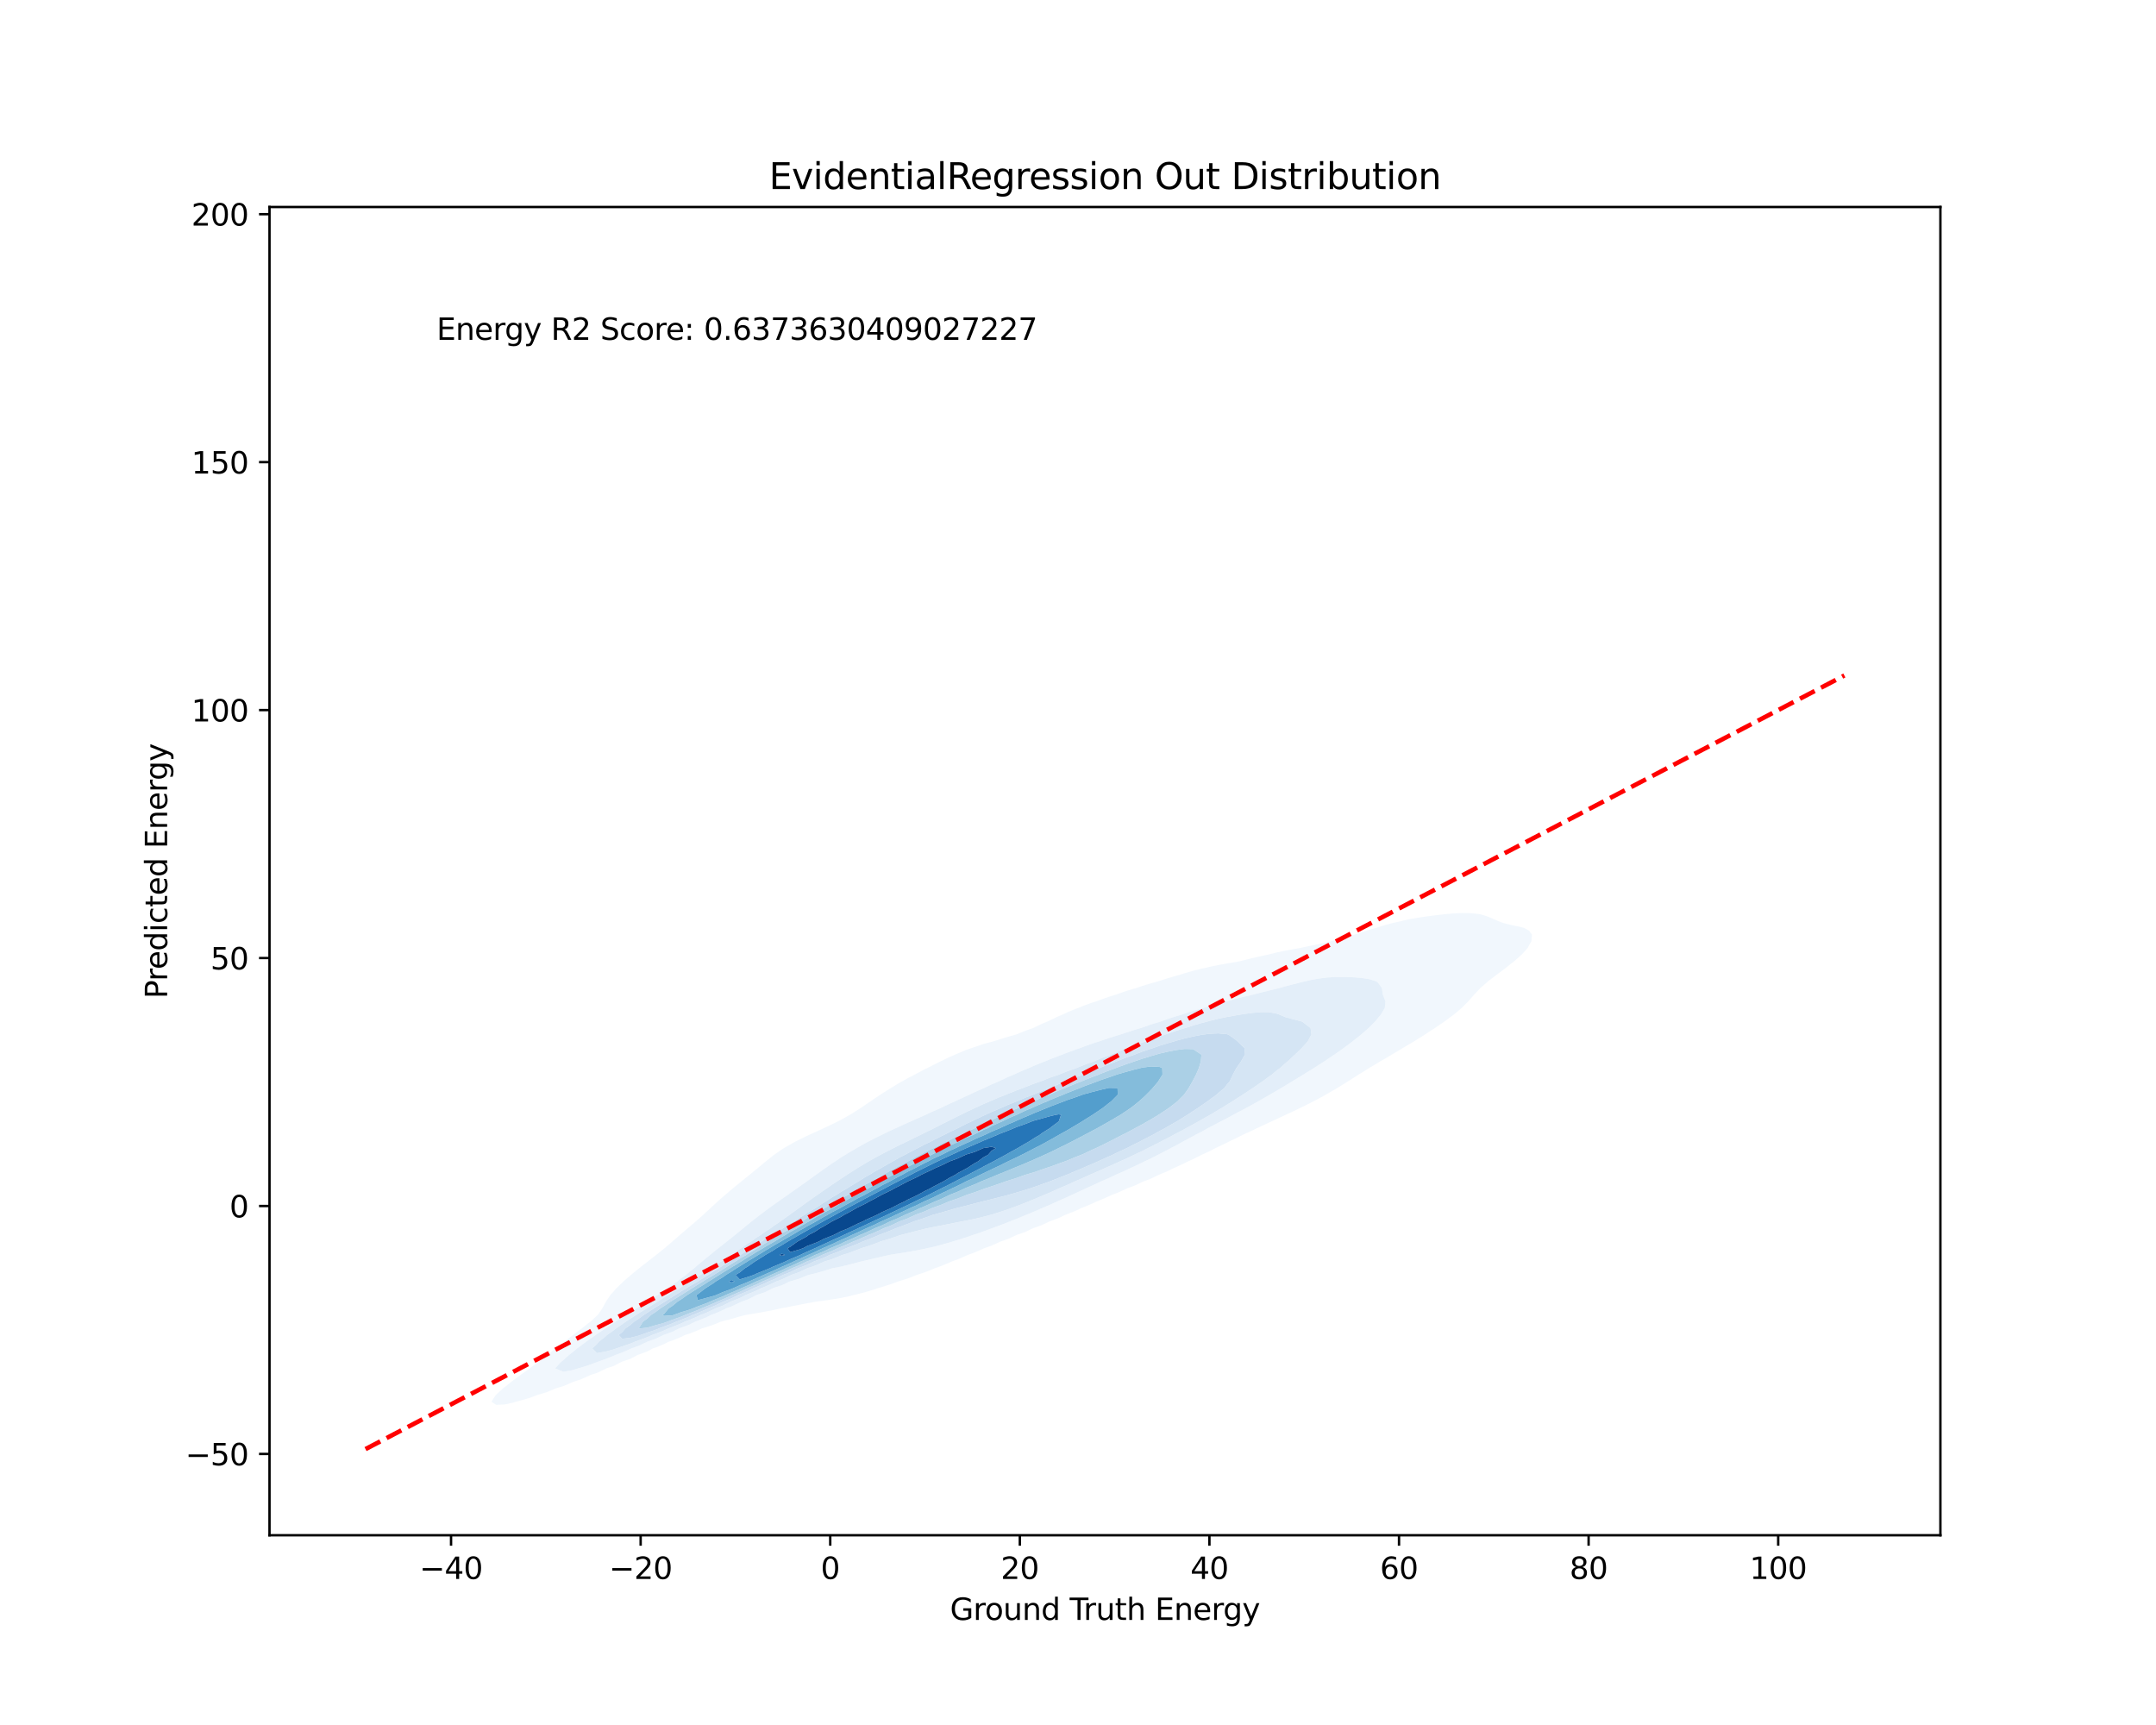 <?xml version="1.0" encoding="utf-8" standalone="no"?>
<!DOCTYPE svg PUBLIC "-//W3C//DTD SVG 1.1//EN"
  "http://www.w3.org/Graphics/SVG/1.1/DTD/svg11.dtd">
<svg xmlns:xlink="http://www.w3.org/1999/xlink" width="720pt" height="576pt" viewBox="0 0 720 576" xmlns="http://www.w3.org/2000/svg" version="1.1">
 <defs>
  <style type="text/css">*{stroke-linejoin: round; stroke-linecap: butt}</style>
 </defs>
 <g id="figure_1">
  <g id="patch_1">
   <path d="M 0 576 
L 720 576 
L 720 0 
L 0 0 
z
" style="fill: #ffffff"/>
  </g>
  <g id="axes_1">
   <g id="patch_2">
    <path d="M 90 512.64 
L 648 512.64 
L 648 69.12 
L 90 69.12 
z
" style="fill: #ffffff"/>
   </g>
   <g id="QuadContourSet_1">
    <path d="M 165.709 469.104 
L 168.513 468.969 
L 171.317 468.372 
L 172.215 468.065 
L 174.121 467.568 
L 176.925 466.766 
L 179.32 465.836 
L 179.729 465.72 
L 182.533 464.879 
L 185.337 463.721 
L 185.579 463.608 
L 188.141 462.834 
L 190.945 461.649 
L 191.5 461.379 
L 193.749 460.683 
L 196.553 459.443 
L 197.128 459.15 
L 199.357 458.441 
L 202.161 457.092 
L 202.484 456.921 
L 204.965 456.112 
L 207.661 454.693 
L 207.769 454.656 
L 210.573 453.706 
L 212.877 452.464 
L 213.377 452.295 
L 216.181 451.251 
L 218.063 450.235 
L 218.985 449.931 
L 221.789 448.805 
L 223.304 448.006 
L 224.593 447.599 
L 227.397 446.441 
L 228.724 445.778 
L 230.201 445.332 
L 233.005 444.223 
L 234.468 443.549 
L 235.809 443.166 
L 238.613 442.2 
L 240.745 441.32 
L 241.417 441.14 
L 244.221 440.429 
L 247.025 439.585 
L 249.056 439.091 
L 249.829 438.951 
L 252.633 438.49 
L 255.437 437.989 
L 258.241 437.447 
L 260.841 436.863 
L 261.045 436.824 
L 263.849 436.287 
L 266.653 435.741 
L 269.457 435.193 
L 272.261 434.684 
L 272.57 434.634 
L 275.065 434.299 
L 277.869 433.896 
L 280.673 433.427 
L 283.477 432.848 
L 285.157 432.405 
L 286.281 432.159 
L 289.085 431.425 
L 291.889 430.577 
L 293.005 430.176 
L 294.693 429.685 
L 297.497 428.803 
L 299.775 427.948 
L 300.302 427.786 
L 303.106 426.9 
L 305.91 425.82 
L 306.146 425.719 
L 308.714 424.879 
L 311.518 423.769 
L 312.139 423.49 
L 314.322 422.729 
L 317.126 421.561 
L 317.769 421.262 
L 319.93 420.478 
L 322.734 419.26 
L 323.217 419.033 
L 325.538 418.194 
L 328.342 416.949 
L 328.651 416.804 
L 331.146 415.926 
L 333.95 414.653 
L 334.115 414.575 
L 336.754 413.661 
L 339.552 412.347 
L 339.558 412.344 
L 342.362 411.373 
L 344.994 410.118 
L 345.166 410.056 
L 347.97 409.056 
L 350.399 407.889 
L 350.774 407.753 
L 353.578 406.71 
L 355.746 405.66 
L 356.382 405.424 
L 359.186 404.318 
L 361.006 403.432 
L 361.99 403.055 
L 364.794 401.875 
L 366.189 401.203 
L 367.598 400.66 
L 370.402 399.418 
L 371.355 398.974 
L 373.206 398.281 
L 376.01 397.005 
L 376.58 396.745 
L 378.814 395.927 
L 381.618 394.613 
L 381.826 394.517 
L 384.422 393.528 
L 386.976 392.288 
L 387.226 392.19 
L 390.03 391.01 
L 391.924 390.059 
L 392.834 389.679 
L 395.638 388.368 
L 396.674 387.83 
L 398.442 387.051 
L 401.246 385.616 
L 401.274 385.602 
L 404.05 384.341 
L 405.915 383.373 
L 406.854 382.93 
L 409.658 381.577 
L 410.496 381.144 
L 412.462 380.219 
L 415.079 378.915 
L 415.266 378.824 
L 418.07 377.535 
L 419.83 376.687 
L 420.874 376.191 
L 423.678 374.902 
L 424.627 374.458 
L 426.482 373.597 
L 429.286 372.284 
L 429.403 372.229 
L 432.09 370.987 
L 434.128 370 
L 434.894 369.619 
L 437.698 368.243 
L 438.59 367.772 
L 440.503 366.768 
L 442.707 365.543 
L 443.307 365.202 
L 446.111 363.582 
L 446.538 363.314 
L 448.915 361.86 
L 450.131 361.085 
L 451.719 360.096 
L 453.644 358.857 
L 454.523 358.335 
L 457.213 356.628 
L 457.327 356.565 
L 460.131 354.904 
L 460.933 354.399 
L 462.935 353.266 
L 464.732 352.17 
L 465.739 351.594 
L 468.486 349.942 
L 468.543 349.907 
L 471.347 348.248 
L 472.238 347.713 
L 474.151 346.509 
L 475.827 345.484 
L 476.955 344.712 
L 479.247 343.255 
L 479.759 342.869 
L 482.485 341.027 
L 482.563 340.961 
L 485.367 338.884 
L 485.496 338.798 
L 488.142 336.569 
L 488.171 336.538 
L 490.366 334.341 
L 490.975 333.625 
L 492.302 332.112 
L 493.779 330.562 
L 494.395 329.883 
L 496.583 328.002 
L 496.953 327.654 
L 499.387 325.813 
L 499.867 325.426 
L 502.191 323.694 
L 502.856 323.197 
L 504.995 321.489 
L 505.687 320.968 
L 507.799 319.061 
L 508.191 318.739 
L 510.179 316.511 
L 510.603 315.696 
L 511.42 314.282 
L 511.591 312.053 
L 510.603 310.754 
L 508.931 309.824 
L 507.799 309.515 
L 504.995 308.955 
L 502.191 308.241 
L 500.397 307.596 
L 499.387 307.134 
L 496.583 305.965 
L 494.637 305.367 
L 493.779 305.195 
L 490.975 304.909 
L 488.171 304.878 
L 485.367 305.012 
L 482.563 305.257 
L 481.639 305.367 
L 479.759 305.583 
L 476.955 305.944 
L 474.151 306.336 
L 471.347 306.798 
L 468.543 307.407 
L 467.858 307.596 
L 465.739 308.058 
L 462.935 308.762 
L 460.131 309.642 
L 459.6 309.824 
L 457.327 310.458 
L 454.523 311.342 
L 452.433 312.053 
L 451.719 312.26 
L 448.915 313.058 
L 446.111 313.871 
L 444.58 314.282 
L 443.307 314.586 
L 440.503 315.207 
L 437.698 315.786 
L 434.894 316.384 
L 434.316 316.511 
L 432.09 316.911 
L 429.286 317.425 
L 426.482 318.008 
L 423.678 318.712 
L 423.577 318.739 
L 420.874 319.32 
L 418.07 319.96 
L 415.266 320.668 
L 414.044 320.968 
L 412.462 321.269 
L 409.658 321.741 
L 406.854 322.238 
L 404.05 322.814 
L 402.541 323.197 
L 401.246 323.462 
L 398.442 324.153 
L 395.638 324.958 
L 394.217 325.426 
L 392.834 325.819 
L 390.03 326.624 
L 387.226 327.545 
L 386.889 327.654 
L 384.422 328.334 
L 381.618 329.177 
L 379.547 329.883 
L 378.814 330.097 
L 376.01 330.933 
L 373.206 331.93 
L 372.699 332.112 
L 370.402 332.813 
L 367.598 333.795 
L 366.142 334.341 
L 364.794 334.769 
L 361.99 335.782 
L 360.104 336.569 
L 359.186 336.893 
L 356.382 338.051 
L 354.822 338.798 
L 353.578 339.296 
L 350.774 340.632 
L 349.983 341.027 
L 347.97 341.847 
L 345.166 343.218 
L 345.081 343.255 
L 342.362 344.204 
L 339.558 345.359 
L 339.203 345.484 
L 336.754 346.155 
L 333.95 347.018 
L 331.771 347.713 
L 331.146 347.87 
L 328.342 348.623 
L 325.538 349.598 
L 324.536 349.942 
L 322.734 350.547 
L 319.93 351.742 
L 318.912 352.17 
L 317.126 352.946 
L 314.322 354.293 
L 314.105 354.399 
L 311.518 355.692 
L 309.707 356.628 
L 308.714 357.086 
L 305.91 358.579 
L 305.409 358.857 
L 303.106 360.046 
L 301.303 361.085 
L 300.302 361.611 
L 297.497 363.314 
L 297.497 363.314 
L 294.693 365.067 
L 293.995 365.543 
L 291.889 366.936 
L 290.699 367.772 
L 289.085 368.851 
L 287.41 370 
L 286.281 370.711 
L 283.878 372.229 
L 283.477 372.455 
L 280.673 374.001 
L 279.806 374.458 
L 277.869 375.403 
L 275.159 376.687 
L 275.065 376.73 
L 272.261 378.018 
L 270.263 378.915 
L 269.457 379.301 
L 266.653 380.673 
L 265.702 381.144 
L 263.849 382.196 
L 261.773 383.373 
L 261.045 383.849 
L 258.524 385.602 
L 258.241 385.804 
L 255.735 387.83 
L 255.437 388.052 
L 253.043 390.059 
L 252.633 390.376 
L 250.308 392.288 
L 249.829 392.673 
L 247.554 394.517 
L 247.025 394.955 
L 244.832 396.745 
L 244.221 397.264 
L 242.183 398.974 
L 241.417 399.653 
L 239.647 401.203 
L 238.613 402.167 
L 237.233 403.432 
L 235.809 404.763 
L 234.841 405.66 
L 233.005 407.286 
L 232.324 407.889 
L 230.201 409.685 
L 229.684 410.118 
L 227.397 412.074 
L 227.068 412.347 
L 224.593 414.537 
L 224.549 414.575 
L 221.924 416.804 
L 221.789 416.908 
L 219.151 419.033 
L 218.985 419.163 
L 216.284 421.262 
L 216.181 421.348 
L 213.426 423.49 
L 213.377 423.535 
L 210.682 425.719 
L 210.573 425.827 
L 208.133 427.948 
L 207.769 428.331 
L 205.829 430.176 
L 204.965 431.199 
L 203.858 432.405 
L 202.363 434.634 
L 202.161 435.015 
L 201.144 436.863 
L 199.633 439.091 
L 199.357 439.299 
L 197.198 441.32 
L 196.553 441.754 
L 194.362 443.549 
L 193.749 443.955 
L 191.397 445.778 
L 190.945 446.087 
L 188.454 448.006 
L 188.141 448.229 
L 185.573 450.235 
L 185.337 450.408 
L 182.723 452.464 
L 182.533 452.604 
L 179.847 454.693 
L 179.729 454.781 
L 176.925 456.9 
L 176.898 456.921 
L 174.121 458.912 
L 173.808 459.15 
L 171.317 460.982 
L 170.781 461.379 
L 168.513 463.197 
L 167.961 463.608 
L 165.709 465.705 
L 165.54 465.836 
L 164.116 468.065 
z
M 185.358 456.921 
L 187.431 454.693 
L 188.141 454.137 
L 189.972 452.464 
L 190.945 451.728 
L 192.758 450.235 
L 193.749 449.506 
L 195.734 448.006 
L 196.553 447.419 
L 198.903 445.778 
L 199.357 445.459 
L 202.161 443.609 
L 202.246 443.549 
L 204.965 441.704 
L 205.561 441.32 
L 207.769 439.833 
L 209.008 439.091 
L 210.573 438.025 
L 212.62 436.863 
L 213.377 436.326 
L 216.181 434.707 
L 216.309 434.634 
L 218.985 432.79 
L 219.681 432.405 
L 221.789 430.86 
L 222.994 430.176 
L 224.593 428.909 
L 226.153 427.948 
L 227.397 426.887 
L 229.078 425.719 
L 230.201 424.722 
L 231.798 423.49 
L 233.005 422.423 
L 234.441 421.262 
L 235.809 420.094 
L 237.124 419.033 
L 238.613 417.813 
L 239.888 416.804 
L 241.417 415.582 
L 242.7 414.575 
L 244.221 413.353 
L 245.483 412.347 
L 247.025 411.086 
L 248.21 410.118 
L 249.829 408.797 
L 250.939 407.889 
L 252.633 406.558 
L 253.776 405.66 
L 255.437 404.418 
L 256.774 403.432 
L 258.241 402.372 
L 259.904 401.203 
L 261.045 400.386 
L 263.082 398.974 
L 263.849 398.42 
L 266.237 396.745 
L 266.653 396.44 
L 269.36 394.517 
L 269.457 394.444 
L 272.261 392.429 
L 272.464 392.288 
L 275.065 390.424 
L 275.611 390.059 
L 277.869 388.461 
L 278.866 387.83 
L 280.673 386.591 
L 282.312 385.602 
L 283.477 384.863 
L 286.052 383.373 
L 286.281 383.244 
L 289.085 381.645 
L 290.061 381.144 
L 291.889 380.192 
L 294.495 378.915 
L 294.693 378.82 
L 297.497 377.458 
L 299.213 376.687 
L 300.302 376.184 
L 303.106 374.913 
L 304.154 374.458 
L 305.91 373.651 
L 308.714 372.423 
L 309.156 372.229 
L 311.518 371.113 
L 314.082 370 
L 314.322 369.887 
L 317.126 368.539 
L 318.882 367.772 
L 319.93 367.262 
L 322.734 365.966 
L 323.722 365.543 
L 325.538 364.651 
L 328.342 363.429 
L 328.62 363.314 
L 331.146 362.082 
L 333.517 361.085 
L 333.95 360.874 
L 336.754 359.562 
L 338.47 358.857 
L 339.558 358.342 
L 342.362 357.115 
L 343.593 356.628 
L 345.166 355.92 
L 347.97 354.782 
L 348.991 354.399 
L 350.774 353.643 
L 353.578 352.572 
L 354.709 352.17 
L 356.382 351.498 
L 359.186 350.464 
L 360.723 349.942 
L 361.99 349.459 
L 364.794 348.456 
L 367.123 347.713 
L 367.598 347.546 
L 370.402 346.578 
L 373.206 345.72 
L 374.003 345.484 
L 376.01 344.808 
L 378.814 343.904 
L 381.037 343.255 
L 381.618 343.057 
L 384.422 342.064 
L 387.226 341.205 
L 387.813 341.027 
L 390.03 340.212 
L 392.834 339.312 
L 394.613 338.798 
L 395.638 338.432 
L 398.442 337.513 
L 401.246 336.738 
L 401.874 336.569 
L 404.05 335.855 
L 406.854 335.061 
L 409.658 334.361 
L 409.743 334.341 
L 412.462 333.542 
L 415.266 332.844 
L 418.07 332.199 
L 418.454 332.112 
L 420.874 331.477 
L 423.678 330.786 
L 426.482 330.097 
L 427.327 329.883 
L 429.286 329.336 
L 432.09 328.603 
L 434.894 327.894 
L 435.972 327.654 
L 437.698 327.247 
L 440.503 326.742 
L 443.307 326.39 
L 446.111 326.233 
L 448.915 326.231 
L 451.719 326.315 
L 454.523 326.513 
L 457.327 326.962 
L 459.568 327.654 
L 460.131 328.054 
L 461.491 329.883 
L 461.803 332.112 
L 462.676 334.341 
L 462.466 336.569 
L 461.14 338.798 
L 460.131 339.966 
L 459.303 341.027 
L 457.327 342.987 
L 457.078 343.255 
L 454.523 345.484 
L 454.523 345.484 
L 451.73 347.713 
L 451.719 347.722 
L 448.915 349.822 
L 448.758 349.942 
L 446.111 351.809 
L 445.613 352.17 
L 443.307 353.7 
L 442.288 354.399 
L 440.503 355.525 
L 438.803 356.628 
L 437.698 357.303 
L 435.198 358.857 
L 434.894 359.039 
L 432.09 360.752 
L 431.557 361.085 
L 429.286 362.453 
L 427.865 363.314 
L 426.482 364.126 
L 424.05 365.543 
L 423.678 365.755 
L 420.874 367.351 
L 420.146 367.772 
L 418.07 368.931 
L 416.088 370 
L 415.266 370.451 
L 412.462 371.923 
L 411.887 372.229 
L 409.658 373.448 
L 407.659 374.458 
L 406.854 374.905 
L 404.05 376.365 
L 403.421 376.687 
L 401.246 377.914 
L 399.265 378.915 
L 398.442 379.386 
L 395.638 380.877 
L 395.116 381.144 
L 392.834 382.434 
L 390.984 383.373 
L 390.03 383.898 
L 387.226 385.336 
L 386.684 385.602 
L 384.422 386.785 
L 382.201 387.83 
L 381.618 388.123 
L 378.814 389.466 
L 377.486 390.059 
L 376.01 390.77 
L 373.206 392.017 
L 372.581 392.288 
L 370.402 393.317 
L 367.635 394.517 
L 367.598 394.534 
L 364.794 395.86 
L 362.788 396.745 
L 361.99 397.129 
L 359.186 398.425 
L 357.951 398.974 
L 356.382 399.716 
L 353.578 400.964 
L 353.033 401.203 
L 350.774 402.236 
L 347.97 403.428 
L 347.961 403.432 
L 345.166 404.657 
L 342.698 405.66 
L 342.362 405.806 
L 339.558 406.968 
L 337.162 407.889 
L 336.754 408.06 
L 333.95 409.159 
L 331.304 410.118 
L 331.146 410.181 
L 328.342 411.223 
L 325.538 412.182 
L 325.021 412.347 
L 322.734 413.145 
L 319.93 414.032 
L 318.085 414.575 
L 317.126 414.887 
L 314.322 415.669 
L 311.518 416.384 
L 309.601 416.804 
L 308.714 417.016 
L 305.91 417.564 
L 303.106 418.059 
L 300.302 418.513 
L 297.497 418.954 
L 297.087 419.033 
L 294.693 419.568 
L 291.889 420.232 
L 289.085 420.893 
L 287.446 421.262 
L 286.281 421.569 
L 283.477 422.309 
L 280.673 422.99 
L 277.959 423.49 
L 277.869 423.512 
L 275.065 424.401 
L 272.261 425.193 
L 270.01 425.719 
L 269.457 425.916 
L 266.653 427.079 
L 263.849 427.881 
L 263.645 427.948 
L 261.045 429.202 
L 258.241 430.106 
L 258.041 430.176 
L 255.437 431.498 
L 252.7 432.405 
L 252.633 432.438 
L 249.829 433.879 
L 247.659 434.634 
L 247.025 434.958 
L 244.221 436.281 
L 242.592 436.863 
L 241.417 437.467 
L 238.613 438.671 
L 237.441 439.091 
L 235.809 439.927 
L 233.005 441.032 
L 232.201 441.32 
L 230.201 442.332 
L 227.397 443.369 
L 226.893 443.549 
L 224.593 444.697 
L 221.789 445.693 
L 221.554 445.778 
L 218.985 447.037 
L 216.223 448.006 
L 216.181 448.028 
L 213.377 449.359 
L 210.919 450.235 
L 210.573 450.408 
L 207.769 451.64 
L 205.457 452.464 
L 204.965 452.699 
L 202.161 453.832 
L 199.683 454.693 
L 199.357 454.838 
L 196.553 455.852 
L 193.749 456.741 
L 193.125 456.921 
L 190.945 457.566 
L 188.141 458.04 
z
" clip-path="url(#p20d984c26e)" style="fill: #f1f7fd"/>
    <path d="M 188.141 458.04 
L 190.945 457.566 
L 193.125 456.921 
L 193.749 456.741 
L 196.553 455.852 
L 199.357 454.838 
L 199.683 454.693 
L 202.161 453.832 
L 204.965 452.699 
L 205.457 452.464 
L 207.769 451.64 
L 210.573 450.408 
L 210.919 450.235 
L 213.377 449.359 
L 216.181 448.028 
L 216.223 448.006 
L 218.985 447.037 
L 221.554 445.778 
L 221.789 445.693 
L 224.593 444.697 
L 226.893 443.549 
L 227.397 443.369 
L 230.201 442.332 
L 232.201 441.32 
L 233.005 441.032 
L 235.809 439.927 
L 237.441 439.091 
L 238.613 438.671 
L 241.417 437.467 
L 242.592 436.863 
L 244.221 436.281 
L 247.025 434.958 
L 247.659 434.634 
L 249.829 433.879 
L 252.633 432.438 
L 252.7 432.405 
L 255.437 431.498 
L 258.041 430.176 
L 258.241 430.106 
L 261.045 429.202 
L 263.645 427.948 
L 263.849 427.881 
L 266.653 427.079 
L 269.457 425.916 
L 270.01 425.719 
L 272.261 425.193 
L 275.065 424.401 
L 277.869 423.512 
L 277.959 423.49 
L 280.673 422.99 
L 283.477 422.309 
L 286.281 421.569 
L 287.446 421.262 
L 289.085 420.893 
L 291.889 420.232 
L 294.693 419.568 
L 297.087 419.033 
L 297.497 418.954 
L 300.302 418.513 
L 303.106 418.059 
L 305.91 417.564 
L 308.714 417.016 
L 309.601 416.804 
L 311.518 416.384 
L 314.322 415.669 
L 317.126 414.887 
L 318.085 414.575 
L 319.93 414.032 
L 322.734 413.145 
L 325.021 412.347 
L 325.538 412.182 
L 328.342 411.223 
L 331.146 410.181 
L 331.304 410.118 
L 333.95 409.159 
L 336.754 408.06 
L 337.162 407.889 
L 339.558 406.968 
L 342.362 405.806 
L 342.698 405.66 
L 345.166 404.657 
L 347.961 403.432 
L 347.97 403.428 
L 350.774 402.236 
L 353.033 401.203 
L 353.578 400.964 
L 356.382 399.716 
L 357.951 398.974 
L 359.186 398.425 
L 361.99 397.129 
L 362.788 396.745 
L 364.794 395.86 
L 367.598 394.534 
L 367.635 394.517 
L 370.402 393.317 
L 372.581 392.288 
L 373.206 392.017 
L 376.01 390.77 
L 377.486 390.059 
L 378.814 389.466 
L 381.618 388.123 
L 382.201 387.83 
L 384.422 386.785 
L 386.684 385.602 
L 387.226 385.336 
L 390.03 383.898 
L 390.984 383.373 
L 392.834 382.434 
L 395.116 381.144 
L 395.638 380.877 
L 398.442 379.386 
L 399.265 378.915 
L 401.246 377.914 
L 403.421 376.687 
L 404.05 376.365 
L 406.854 374.905 
L 407.659 374.458 
L 409.658 373.448 
L 411.887 372.229 
L 412.462 371.923 
L 415.266 370.451 
L 416.088 370 
L 418.07 368.931 
L 420.146 367.772 
L 420.874 367.351 
L 423.678 365.755 
L 424.05 365.543 
L 426.482 364.126 
L 427.865 363.314 
L 429.286 362.453 
L 431.557 361.085 
L 432.09 360.752 
L 434.894 359.039 
L 435.198 358.857 
L 437.698 357.303 
L 438.803 356.628 
L 440.503 355.525 
L 442.288 354.399 
L 443.307 353.7 
L 445.613 352.17 
L 446.111 351.809 
L 448.758 349.942 
L 448.915 349.822 
L 451.719 347.722 
L 451.73 347.713 
L 454.523 345.484 
L 454.523 345.484 
L 457.078 343.255 
L 457.327 342.987 
L 459.303 341.027 
L 460.131 339.966 
L 461.14 338.798 
L 462.466 336.569 
L 462.676 334.341 
L 461.803 332.112 
L 461.491 329.883 
L 460.131 328.054 
L 459.568 327.654 
L 457.327 326.962 
L 454.523 326.513 
L 451.719 326.315 
L 448.915 326.231 
L 446.111 326.233 
L 443.307 326.39 
L 440.503 326.742 
L 437.698 327.247 
L 435.972 327.654 
L 434.894 327.894 
L 432.09 328.603 
L 429.286 329.336 
L 427.327 329.883 
L 426.482 330.097 
L 423.678 330.786 
L 420.874 331.477 
L 418.454 332.112 
L 418.07 332.199 
L 415.266 332.844 
L 412.462 333.542 
L 409.743 334.341 
L 409.658 334.361 
L 406.854 335.061 
L 404.05 335.855 
L 401.874 336.569 
L 401.246 336.738 
L 398.442 337.513 
L 395.638 338.432 
L 394.613 338.798 
L 392.834 339.312 
L 390.03 340.212 
L 387.813 341.027 
L 387.226 341.205 
L 384.422 342.064 
L 381.618 343.057 
L 381.037 343.255 
L 378.814 343.904 
L 376.01 344.808 
L 374.003 345.484 
L 373.206 345.72 
L 370.402 346.578 
L 367.598 347.546 
L 367.123 347.713 
L 364.794 348.456 
L 361.99 349.459 
L 360.723 349.942 
L 359.186 350.464 
L 356.382 351.498 
L 354.709 352.17 
L 353.578 352.572 
L 350.774 353.643 
L 348.991 354.399 
L 347.97 354.782 
L 345.166 355.92 
L 343.593 356.628 
L 342.362 357.115 
L 339.558 358.342 
L 338.47 358.857 
L 336.754 359.562 
L 333.95 360.874 
L 333.517 361.085 
L 331.146 362.082 
L 328.62 363.314 
L 328.342 363.429 
L 325.538 364.651 
L 323.722 365.543 
L 322.734 365.966 
L 319.93 367.262 
L 318.882 367.772 
L 317.126 368.539 
L 314.322 369.887 
L 314.082 370 
L 311.518 371.113 
L 309.156 372.229 
L 308.714 372.423 
L 305.91 373.651 
L 304.154 374.458 
L 303.106 374.913 
L 300.302 376.184 
L 299.213 376.687 
L 297.497 377.458 
L 294.693 378.82 
L 294.495 378.915 
L 291.889 380.192 
L 290.061 381.144 
L 289.085 381.645 
L 286.281 383.244 
L 286.052 383.373 
L 283.477 384.863 
L 282.312 385.602 
L 280.673 386.591 
L 278.866 387.83 
L 277.869 388.461 
L 275.611 390.059 
L 275.065 390.424 
L 272.464 392.288 
L 272.261 392.429 
L 269.457 394.444 
L 269.36 394.517 
L 266.653 396.44 
L 266.237 396.745 
L 263.849 398.42 
L 263.082 398.974 
L 261.045 400.386 
L 259.904 401.203 
L 258.241 402.372 
L 256.774 403.432 
L 255.437 404.418 
L 253.776 405.66 
L 252.633 406.558 
L 250.939 407.889 
L 249.829 408.797 
L 248.21 410.118 
L 247.025 411.086 
L 245.483 412.347 
L 244.221 413.353 
L 242.7 414.575 
L 241.417 415.582 
L 239.888 416.804 
L 238.613 417.813 
L 237.124 419.033 
L 235.809 420.094 
L 234.441 421.262 
L 233.005 422.423 
L 231.798 423.49 
L 230.201 424.722 
L 229.078 425.719 
L 227.397 426.887 
L 226.153 427.948 
L 224.593 428.909 
L 222.994 430.176 
L 221.789 430.86 
L 219.681 432.405 
L 218.985 432.79 
L 216.309 434.634 
L 216.181 434.707 
L 213.377 436.326 
L 212.62 436.863 
L 210.573 438.025 
L 209.008 439.091 
L 207.769 439.833 
L 205.561 441.32 
L 204.965 441.704 
L 202.246 443.549 
L 202.161 443.609 
L 199.357 445.459 
L 198.903 445.778 
L 196.553 447.419 
L 195.734 448.006 
L 193.749 449.506 
L 192.758 450.235 
L 190.945 451.728 
L 189.972 452.464 
L 188.141 454.137 
L 187.431 454.693 
L 185.358 456.921 
z
M 197.794 450.235 
L 199.357 448.791 
L 199.96 448.006 
L 202.161 446.306 
L 202.707 445.778 
L 204.965 444.178 
L 205.742 443.549 
L 207.769 442.18 
L 208.976 441.32 
L 210.573 440.269 
L 212.399 439.091 
L 213.377 438.452 
L 216.043 436.863 
L 216.181 436.771 
L 218.985 435.01 
L 219.607 434.634 
L 221.789 433.216 
L 223.208 432.405 
L 224.593 431.472 
L 226.918 430.176 
L 227.397 429.837 
L 230.201 428.129 
L 230.519 427.948 
L 233.005 426.242 
L 233.929 425.719 
L 235.809 424.379 
L 237.349 423.49 
L 238.613 422.564 
L 240.805 421.262 
L 241.417 420.806 
L 244.221 419.063 
L 244.273 419.033 
L 247.025 417.087 
L 247.513 416.804 
L 249.829 415.144 
L 250.792 414.575 
L 252.633 413.231 
L 254.085 412.347 
L 255.437 411.334 
L 257.346 410.118 
L 258.241 409.43 
L 260.535 407.889 
L 261.045 407.495 
L 263.653 405.66 
L 263.849 405.512 
L 266.653 403.479 
L 266.727 403.432 
L 269.457 401.438 
L 269.809 401.203 
L 272.261 399.453 
L 272.969 398.974 
L 275.065 397.502 
L 276.192 396.745 
L 277.869 395.575 
L 279.468 394.517 
L 280.673 393.685 
L 282.818 392.288 
L 283.477 391.849 
L 286.281 390.079 
L 286.313 390.059 
L 289.085 388.366 
L 290.008 387.83 
L 291.889 386.761 
L 294.038 385.602 
L 294.693 385.248 
L 297.497 383.806 
L 298.36 383.373 
L 300.302 382.384 
L 302.917 381.144 
L 303.106 381.049 
L 305.91 379.651 
L 307.459 378.915 
L 308.714 378.277 
L 311.518 376.915 
L 311.984 376.687 
L 314.322 375.476 
L 316.394 374.458 
L 317.126 374.079 
L 319.93 372.68 
L 320.861 372.229 
L 322.734 371.292 
L 325.538 370 
L 325.538 370 
L 328.342 368.693 
L 330.513 367.772 
L 331.146 367.483 
L 333.95 366.295 
L 335.886 365.543 
L 336.754 365.17 
L 339.558 364.05 
L 341.588 363.314 
L 342.362 362.995 
L 345.166 361.896 
L 347.517 361.085 
L 347.97 360.903 
L 350.774 359.791 
L 353.572 358.857 
L 353.578 358.854 
L 356.382 357.702 
L 359.186 356.74 
L 359.509 356.628 
L 361.99 355.585 
L 364.794 354.582 
L 365.312 354.399 
L 367.598 353.417 
L 370.402 352.385 
L 371.008 352.17 
L 373.206 351.228 
L 376.01 350.196 
L 376.748 349.942 
L 378.814 349.085 
L 381.618 348.075 
L 382.723 347.713 
L 384.422 347.046 
L 387.226 346.061 
L 389.079 345.484 
L 390.03 345.132 
L 392.834 344.166 
L 395.638 343.325 
L 395.884 343.255 
L 398.442 342.409 
L 401.246 341.605 
L 403.482 341.027 
L 404.05 340.859 
L 406.854 340.169 
L 409.658 339.585 
L 412.462 339.077 
L 414.188 338.798 
L 415.266 338.616 
L 418.07 338.237 
L 420.874 337.977 
L 423.678 337.955 
L 426.482 338.484 
L 427.32 338.798 
L 429.286 339.655 
L 432.09 340.396 
L 434.504 341.027 
L 434.894 341.164 
L 437.65 343.255 
L 437.698 343.536 
L 437.956 345.484 
L 437.698 345.913 
L 436.742 347.713 
L 434.894 349.774 
L 434.757 349.942 
L 432.449 352.17 
L 432.09 352.474 
L 430.05 354.399 
L 429.286 355.008 
L 427.504 356.628 
L 426.482 357.377 
L 424.701 358.857 
L 423.678 359.556 
L 421.638 361.085 
L 420.874 361.587 
L 418.383 363.314 
L 418.07 363.514 
L 415.266 365.364 
L 415.008 365.543 
L 412.462 367.161 
L 411.546 367.772 
L 409.658 368.913 
L 407.951 370 
L 406.854 370.629 
L 404.18 372.229 
L 404.05 372.301 
L 401.246 373.872 
L 400.246 374.458 
L 398.442 375.441 
L 396.177 376.687 
L 395.638 376.98 
L 392.834 378.469 
L 392.002 378.915 
L 390.03 379.97 
L 387.745 381.144 
L 387.226 381.422 
L 384.422 382.849 
L 383.359 383.373 
L 381.618 384.259 
L 378.814 385.576 
L 378.76 385.602 
L 376.01 386.923 
L 373.96 387.83 
L 373.206 388.185 
L 370.402 389.449 
L 368.975 390.059 
L 367.598 390.694 
L 364.794 391.918 
L 363.922 392.288 
L 361.99 393.183 
L 359.186 394.388 
L 358.883 394.517 
L 356.382 395.675 
L 353.866 396.745 
L 353.578 396.879 
L 350.774 398.135 
L 348.757 398.974 
L 347.97 399.327 
L 345.166 400.509 
L 343.418 401.203 
L 342.362 401.643 
L 339.558 402.73 
L 337.629 403.432 
L 336.754 403.759 
L 333.95 404.701 
L 331.146 405.574 
L 330.809 405.66 
L 328.342 406.317 
L 325.538 406.992 
L 322.734 407.57 
L 320.969 407.889 
L 319.93 408.098 
L 317.126 408.671 
L 314.322 409.22 
L 311.518 409.762 
L 309.746 410.118 
L 308.714 410.355 
L 305.91 411.067 
L 303.106 411.796 
L 300.952 412.347 
L 300.302 412.545 
L 297.497 413.516 
L 294.693 414.36 
L 293.998 414.575 
L 291.889 415.395 
L 289.085 416.35 
L 287.606 416.804 
L 286.281 417.335 
L 283.477 418.38 
L 281.325 419.033 
L 280.673 419.3 
L 277.869 420.451 
L 275.254 421.262 
L 275.065 421.342 
L 272.261 422.609 
L 269.569 423.49 
L 269.457 423.541 
L 266.653 424.879 
L 264.249 425.719 
L 263.849 425.913 
L 261.045 427.245 
L 259.137 427.948 
L 258.241 428.401 
L 255.437 429.666 
L 254.101 430.176 
L 252.633 430.935 
L 249.829 432.108 
L 249.069 432.405 
L 247.025 433.462 
L 244.221 434.549 
L 244.007 434.634 
L 241.417 435.951 
L 239.012 436.863 
L 238.613 437.067 
L 235.809 438.386 
L 233.943 439.091 
L 233.005 439.561 
L 230.201 440.76 
L 228.705 441.32 
L 227.397 441.955 
L 224.593 443.076 
L 223.317 443.549 
L 221.789 444.265 
L 218.985 445.337 
L 217.787 445.778 
L 216.181 446.498 
L 213.377 447.53 
L 212.059 448.006 
L 210.573 448.632 
L 207.769 449.588 
L 205.895 450.235 
L 204.965 450.587 
L 202.161 451.318 
L 199.357 451.821 
z
" clip-path="url(#p20d984c26e)" style="fill: #e3eef9"/>
    <path d="M 199.357 451.821 
L 202.161 451.318 
L 204.965 450.587 
L 205.895 450.235 
L 207.769 449.588 
L 210.573 448.632 
L 212.059 448.006 
L 213.377 447.53 
L 216.181 446.498 
L 217.787 445.778 
L 218.985 445.337 
L 221.789 444.265 
L 223.317 443.549 
L 224.593 443.076 
L 227.397 441.955 
L 228.705 441.32 
L 230.201 440.76 
L 233.005 439.561 
L 233.943 439.091 
L 235.809 438.386 
L 238.613 437.067 
L 239.012 436.863 
L 241.417 435.951 
L 244.007 434.634 
L 244.221 434.549 
L 247.025 433.462 
L 249.069 432.405 
L 249.829 432.108 
L 252.633 430.935 
L 254.101 430.176 
L 255.437 429.666 
L 258.241 428.401 
L 259.137 427.948 
L 261.045 427.245 
L 263.849 425.913 
L 264.249 425.719 
L 266.653 424.879 
L 269.457 423.541 
L 269.569 423.49 
L 272.261 422.609 
L 275.065 421.342 
L 275.254 421.262 
L 277.869 420.451 
L 280.673 419.3 
L 281.325 419.033 
L 283.477 418.38 
L 286.281 417.335 
L 287.606 416.804 
L 289.085 416.35 
L 291.889 415.395 
L 293.998 414.575 
L 294.693 414.36 
L 297.497 413.516 
L 300.302 412.545 
L 300.952 412.347 
L 303.106 411.796 
L 305.91 411.067 
L 308.714 410.355 
L 309.746 410.118 
L 311.518 409.762 
L 314.322 409.22 
L 317.126 408.671 
L 319.93 408.098 
L 320.969 407.889 
L 322.734 407.57 
L 325.538 406.992 
L 328.342 406.317 
L 330.809 405.66 
L 331.146 405.574 
L 333.95 404.701 
L 336.754 403.759 
L 337.629 403.432 
L 339.558 402.73 
L 342.362 401.643 
L 343.418 401.203 
L 345.166 400.509 
L 347.97 399.327 
L 348.757 398.974 
L 350.774 398.135 
L 353.578 396.879 
L 353.866 396.745 
L 356.382 395.675 
L 358.883 394.517 
L 359.186 394.388 
L 361.99 393.183 
L 363.922 392.288 
L 364.794 391.918 
L 367.598 390.694 
L 368.975 390.059 
L 370.402 389.449 
L 373.206 388.185 
L 373.96 387.83 
L 376.01 386.923 
L 378.76 385.602 
L 378.814 385.576 
L 381.618 384.259 
L 383.359 383.373 
L 384.422 382.849 
L 387.226 381.422 
L 387.745 381.144 
L 390.03 379.97 
L 392.002 378.915 
L 392.834 378.469 
L 395.638 376.98 
L 396.177 376.687 
L 398.442 375.441 
L 400.246 374.458 
L 401.246 373.872 
L 404.05 372.301 
L 404.18 372.229 
L 406.854 370.629 
L 407.951 370 
L 409.658 368.913 
L 411.546 367.772 
L 412.462 367.161 
L 415.008 365.543 
L 415.266 365.364 
L 418.07 363.514 
L 418.383 363.314 
L 420.874 361.587 
L 421.638 361.085 
L 423.678 359.556 
L 424.701 358.857 
L 426.482 357.377 
L 427.504 356.628 
L 429.286 355.008 
L 430.05 354.399 
L 432.09 352.474 
L 432.449 352.17 
L 434.757 349.942 
L 434.894 349.774 
L 436.742 347.713 
L 437.698 345.913 
L 437.956 345.484 
L 437.698 343.536 
L 437.65 343.255 
L 434.894 341.164 
L 434.504 341.027 
L 432.09 340.396 
L 429.286 339.655 
L 427.32 338.798 
L 426.482 338.484 
L 423.678 337.955 
L 420.874 337.977 
L 418.07 338.237 
L 415.266 338.616 
L 414.188 338.798 
L 412.462 339.077 
L 409.658 339.585 
L 406.854 340.169 
L 404.05 340.859 
L 403.482 341.027 
L 401.246 341.605 
L 398.442 342.409 
L 395.884 343.255 
L 395.638 343.325 
L 392.834 344.166 
L 390.03 345.132 
L 389.079 345.484 
L 387.226 346.061 
L 384.422 347.046 
L 382.723 347.713 
L 381.618 348.075 
L 378.814 349.085 
L 376.748 349.942 
L 376.01 350.196 
L 373.206 351.228 
L 371.008 352.17 
L 370.402 352.385 
L 367.598 353.417 
L 365.312 354.399 
L 364.794 354.582 
L 361.99 355.585 
L 359.509 356.628 
L 359.186 356.74 
L 356.382 357.702 
L 353.578 358.854 
L 353.572 358.857 
L 350.774 359.791 
L 347.97 360.903 
L 347.517 361.085 
L 345.166 361.896 
L 342.362 362.995 
L 341.588 363.314 
L 339.558 364.05 
L 336.754 365.17 
L 335.886 365.543 
L 333.95 366.295 
L 331.146 367.483 
L 330.513 367.772 
L 328.342 368.693 
L 325.538 370 
L 325.538 370 
L 322.734 371.292 
L 320.861 372.229 
L 319.93 372.68 
L 317.126 374.079 
L 316.394 374.458 
L 314.322 375.476 
L 311.984 376.687 
L 311.518 376.915 
L 308.714 378.277 
L 307.459 378.915 
L 305.91 379.651 
L 303.106 381.049 
L 302.917 381.144 
L 300.302 382.384 
L 298.36 383.373 
L 297.497 383.806 
L 294.693 385.248 
L 294.038 385.602 
L 291.889 386.761 
L 290.008 387.83 
L 289.085 388.366 
L 286.313 390.059 
L 286.281 390.079 
L 283.477 391.849 
L 282.818 392.288 
L 280.673 393.685 
L 279.468 394.517 
L 277.869 395.575 
L 276.192 396.745 
L 275.065 397.502 
L 272.969 398.974 
L 272.261 399.453 
L 269.809 401.203 
L 269.457 401.438 
L 266.727 403.432 
L 266.653 403.479 
L 263.849 405.512 
L 263.653 405.66 
L 261.045 407.495 
L 260.535 407.889 
L 258.241 409.43 
L 257.346 410.118 
L 255.437 411.334 
L 254.085 412.347 
L 252.633 413.231 
L 250.792 414.575 
L 249.829 415.144 
L 247.513 416.804 
L 247.025 417.087 
L 244.273 419.033 
L 244.221 419.063 
L 241.417 420.806 
L 240.805 421.262 
L 238.613 422.564 
L 237.349 423.49 
L 235.809 424.379 
L 233.929 425.719 
L 233.005 426.242 
L 230.519 427.948 
L 230.201 428.129 
L 227.397 429.837 
L 226.918 430.176 
L 224.593 431.472 
L 223.208 432.405 
L 221.789 433.216 
L 219.607 434.634 
L 218.985 435.01 
L 216.181 436.771 
L 216.043 436.863 
L 213.377 438.452 
L 212.399 439.091 
L 210.573 440.269 
L 208.976 441.32 
L 207.769 442.18 
L 205.742 443.549 
L 204.965 444.178 
L 202.707 445.778 
L 202.161 446.306 
L 199.96 448.006 
L 199.357 448.791 
L 197.794 450.235 
z
M 206.603 445.778 
L 207.769 444.825 
L 208.888 443.549 
L 210.573 442.361 
L 211.773 441.32 
L 213.377 440.262 
L 214.97 439.091 
L 216.181 438.315 
L 218.398 436.863 
L 218.985 436.488 
L 221.789 434.774 
L 221.996 434.634 
L 224.593 433.005 
L 225.56 432.405 
L 227.397 431.231 
L 229.2 430.176 
L 230.201 429.516 
L 232.962 427.948 
L 233.005 427.918 
L 235.809 426.114 
L 236.487 425.719 
L 238.613 424.301 
L 240.023 423.49 
L 241.417 422.536 
L 243.639 421.262 
L 244.221 420.856 
L 247.025 419.162 
L 247.251 419.033 
L 249.829 417.309 
L 250.726 416.804 
L 252.633 415.511 
L 254.305 414.575 
L 255.437 413.795 
L 258.004 412.347 
L 258.241 412.18 
L 261.045 410.384 
L 261.532 410.118 
L 263.849 408.549 
L 265.045 407.889 
L 266.653 406.778 
L 268.644 405.66 
L 269.457 405.089 
L 272.261 403.455 
L 272.306 403.432 
L 275.065 401.582 
L 275.772 401.203 
L 277.869 399.785 
L 279.334 398.974 
L 280.673 398.071 
L 282.989 396.745 
L 283.477 396.421 
L 286.281 394.706 
L 286.636 394.517 
L 289.085 392.96 
L 290.321 392.288 
L 291.889 391.314 
L 294.184 390.059 
L 294.693 389.754 
L 297.497 388.141 
L 298.101 387.83 
L 300.302 386.567 
L 302.195 385.602 
L 303.106 385.108 
L 305.91 383.645 
L 306.477 383.373 
L 308.714 382.186 
L 310.901 381.144 
L 311.518 380.825 
L 314.322 379.395 
L 315.367 378.915 
L 317.126 377.999 
L 319.916 376.687 
L 319.93 376.68 
L 322.734 375.229 
L 324.434 374.458 
L 325.538 373.907 
L 328.342 372.58 
L 329.156 372.229 
L 331.146 371.287 
L 333.95 370.104 
L 334.203 370 
L 336.754 368.844 
L 339.535 367.772 
L 339.558 367.762 
L 342.362 366.52 
L 344.991 365.543 
L 345.166 365.468 
L 347.97 364.248 
L 350.513 363.314 
L 350.774 363.202 
L 353.578 361.993 
L 356.058 361.085 
L 356.382 360.946 
L 359.186 359.746 
L 361.619 358.857 
L 361.99 358.696 
L 364.794 357.51 
L 367.215 356.628 
L 367.598 356.462 
L 370.402 355.297 
L 372.907 354.399 
L 373.206 354.272 
L 376.01 353.141 
L 378.814 352.17 
L 378.814 352.17 
L 381.618 351.087 
L 384.422 350.157 
L 385.106 349.942 
L 387.226 349.185 
L 390.03 348.319 
L 392.141 347.713 
L 392.834 347.489 
L 395.638 346.735 
L 398.442 346.091 
L 401.246 345.543 
L 401.707 345.484 
L 404.05 345.176 
L 406.854 345.047 
L 409.658 345.312 
L 410.252 345.484 
L 412.462 347.037 
L 413.276 347.713 
L 415.266 349.653 
L 415.592 349.942 
L 415.781 352.17 
L 415.266 352.965 
L 414.473 354.399 
L 412.903 356.628 
L 412.462 357.458 
L 411.712 358.857 
L 410.668 361.085 
L 409.658 362.238 
L 408.863 363.314 
L 406.854 364.983 
L 406.267 365.543 
L 404.05 367.143 
L 403.244 367.772 
L 401.246 369.126 
L 400.012 370 
L 398.442 371.002 
L 396.611 372.229 
L 395.638 372.802 
L 393.01 374.458 
L 392.834 374.554 
L 390.03 376.132 
L 389.109 376.687 
L 387.226 377.673 
L 385.03 378.915 
L 384.422 379.223 
L 381.618 380.664 
L 380.745 381.144 
L 378.814 382.077 
L 376.291 383.373 
L 376.01 383.505 
L 373.206 384.796 
L 371.573 385.602 
L 370.402 386.128 
L 367.598 387.379 
L 366.641 387.83 
L 364.794 388.628 
L 361.99 389.85 
L 361.522 390.059 
L 359.186 391.025 
L 356.382 392.214 
L 356.203 392.288 
L 353.578 393.309 
L 350.774 394.428 
L 350.538 394.517 
L 347.97 395.435 
L 345.166 396.432 
L 344.22 396.745 
L 342.362 397.343 
L 339.558 398.186 
L 336.828 398.974 
L 336.754 398.995 
L 333.95 399.717 
L 331.146 400.435 
L 328.342 401.13 
L 328.052 401.203 
L 325.538 401.845 
L 322.734 402.583 
L 319.93 403.281 
L 319.347 403.432 
L 317.126 404.068 
L 314.322 404.904 
L 311.518 405.656 
L 311.504 405.66 
L 308.714 406.692 
L 305.91 407.611 
L 305.082 407.889 
L 303.106 408.687 
L 300.302 409.727 
L 299.198 410.118 
L 297.497 410.849 
L 294.693 411.945 
L 293.587 412.347 
L 291.889 413.101 
L 289.085 414.202 
L 288.067 414.575 
L 286.281 415.381 
L 283.477 416.469 
L 282.569 416.804 
L 280.673 417.671 
L 277.869 418.749 
L 277.117 419.033 
L 275.065 419.994 
L 272.261 421.066 
L 271.76 421.262 
L 269.457 422.372 
L 266.653 423.432 
L 266.509 423.49 
L 263.849 424.803 
L 261.478 425.719 
L 261.045 425.936 
L 258.241 427.267 
L 256.534 427.948 
L 255.437 428.505 
L 252.633 429.741 
L 251.566 430.176 
L 249.829 431.058 
L 247.025 432.213 
L 246.561 432.405 
L 244.221 433.572 
L 241.544 434.634 
L 241.417 434.699 
L 238.613 436.031 
L 236.517 436.863 
L 235.809 437.211 
L 233.005 438.421 
L 231.295 439.091 
L 230.201 439.607 
L 227.397 440.726 
L 225.852 441.32 
L 224.593 441.881 
L 221.789 442.926 
L 220.123 443.549 
L 218.985 444.021 
L 216.181 444.966 
L 213.915 445.778 
L 213.377 445.98 
L 210.573 446.686 
L 207.769 447.037 
z
" clip-path="url(#p20d984c26e)" style="fill: #d5e5f4"/>
    <path d="M 207.769 447.037 
L 210.573 446.686 
L 213.377 445.98 
L 213.915 445.778 
L 216.181 444.966 
L 218.985 444.021 
L 220.123 443.549 
L 221.789 442.926 
L 224.593 441.881 
L 225.852 441.32 
L 227.397 440.726 
L 230.201 439.607 
L 231.295 439.091 
L 233.005 438.421 
L 235.809 437.211 
L 236.517 436.863 
L 238.613 436.031 
L 241.417 434.699 
L 241.544 434.634 
L 244.221 433.572 
L 246.561 432.405 
L 247.025 432.213 
L 249.829 431.058 
L 251.566 430.176 
L 252.633 429.741 
L 255.437 428.505 
L 256.534 427.948 
L 258.241 427.267 
L 261.045 425.936 
L 261.478 425.719 
L 263.849 424.803 
L 266.509 423.49 
L 266.653 423.432 
L 269.457 422.372 
L 271.76 421.262 
L 272.261 421.066 
L 275.065 419.994 
L 277.117 419.033 
L 277.869 418.749 
L 280.673 417.671 
L 282.569 416.804 
L 283.477 416.469 
L 286.281 415.381 
L 288.067 414.575 
L 289.085 414.202 
L 291.889 413.101 
L 293.587 412.347 
L 294.693 411.945 
L 297.497 410.849 
L 299.198 410.118 
L 300.302 409.727 
L 303.106 408.687 
L 305.082 407.889 
L 305.91 407.611 
L 308.714 406.692 
L 311.504 405.66 
L 311.518 405.656 
L 314.322 404.904 
L 317.126 404.068 
L 319.347 403.432 
L 319.93 403.281 
L 322.734 402.583 
L 325.538 401.845 
L 328.052 401.203 
L 328.342 401.13 
L 331.146 400.435 
L 333.95 399.717 
L 336.754 398.995 
L 336.828 398.974 
L 339.558 398.186 
L 342.362 397.343 
L 344.22 396.745 
L 345.166 396.432 
L 347.97 395.435 
L 350.538 394.517 
L 350.774 394.428 
L 353.578 393.309 
L 356.203 392.288 
L 356.382 392.214 
L 359.186 391.025 
L 361.522 390.059 
L 361.99 389.85 
L 364.794 388.628 
L 366.641 387.83 
L 367.598 387.379 
L 370.402 386.128 
L 371.573 385.602 
L 373.206 384.796 
L 376.01 383.505 
L 376.291 383.373 
L 378.814 382.077 
L 380.745 381.144 
L 381.618 380.664 
L 384.422 379.223 
L 385.03 378.915 
L 387.226 377.673 
L 389.109 376.687 
L 390.03 376.132 
L 392.834 374.554 
L 393.01 374.458 
L 395.638 372.802 
L 396.611 372.229 
L 398.442 371.002 
L 400.012 370 
L 401.246 369.126 
L 403.244 367.772 
L 404.05 367.143 
L 406.267 365.543 
L 406.854 364.983 
L 408.863 363.314 
L 409.658 362.238 
L 410.668 361.085 
L 411.712 358.857 
L 412.462 357.458 
L 412.903 356.628 
L 414.473 354.399 
L 415.266 352.965 
L 415.781 352.17 
L 415.592 349.942 
L 415.266 349.653 
L 413.276 347.713 
L 412.462 347.037 
L 410.252 345.484 
L 409.658 345.312 
L 406.854 345.047 
L 404.05 345.176 
L 401.707 345.484 
L 401.246 345.543 
L 398.442 346.091 
L 395.638 346.735 
L 392.834 347.489 
L 392.141 347.713 
L 390.03 348.319 
L 387.226 349.185 
L 385.106 349.942 
L 384.422 350.157 
L 381.618 351.087 
L 378.814 352.17 
L 378.814 352.17 
L 376.01 353.141 
L 373.206 354.272 
L 372.907 354.399 
L 370.402 355.297 
L 367.598 356.462 
L 367.215 356.628 
L 364.794 357.51 
L 361.99 358.696 
L 361.619 358.857 
L 359.186 359.746 
L 356.382 360.946 
L 356.058 361.085 
L 353.578 361.993 
L 350.774 363.202 
L 350.513 363.314 
L 347.97 364.248 
L 345.166 365.468 
L 344.991 365.543 
L 342.362 366.52 
L 339.558 367.762 
L 339.535 367.772 
L 336.754 368.844 
L 334.203 370 
L 333.95 370.104 
L 331.146 371.287 
L 329.156 372.229 
L 328.342 372.58 
L 325.538 373.907 
L 324.434 374.458 
L 322.734 375.229 
L 319.93 376.68 
L 319.916 376.687 
L 317.126 377.999 
L 315.367 378.915 
L 314.322 379.395 
L 311.518 380.825 
L 310.901 381.144 
L 308.714 382.186 
L 306.477 383.373 
L 305.91 383.645 
L 303.106 385.108 
L 302.195 385.602 
L 300.302 386.567 
L 298.101 387.83 
L 297.497 388.141 
L 294.693 389.754 
L 294.184 390.059 
L 291.889 391.314 
L 290.321 392.288 
L 289.085 392.96 
L 286.636 394.517 
L 286.281 394.706 
L 283.477 396.421 
L 282.989 396.745 
L 280.673 398.071 
L 279.334 398.974 
L 277.869 399.785 
L 275.772 401.203 
L 275.065 401.582 
L 272.306 403.432 
L 272.261 403.455 
L 269.457 405.089 
L 268.644 405.66 
L 266.653 406.778 
L 265.045 407.889 
L 263.849 408.549 
L 261.532 410.118 
L 261.045 410.384 
L 258.241 412.18 
L 258.004 412.347 
L 255.437 413.795 
L 254.305 414.575 
L 252.633 415.511 
L 250.726 416.804 
L 249.829 417.309 
L 247.251 419.033 
L 247.025 419.162 
L 244.221 420.856 
L 243.639 421.262 
L 241.417 422.536 
L 240.023 423.49 
L 238.613 424.301 
L 236.487 425.719 
L 235.809 426.114 
L 233.005 427.918 
L 232.962 427.948 
L 230.201 429.516 
L 229.2 430.176 
L 227.397 431.231 
L 225.56 432.405 
L 224.593 433.005 
L 221.996 434.634 
L 221.789 434.774 
L 218.985 436.488 
L 218.398 436.863 
L 216.181 438.315 
L 214.97 439.091 
L 213.377 440.262 
L 211.773 441.32 
L 210.573 442.361 
L 208.888 443.549 
L 207.769 444.825 
L 206.603 445.778 
z
M 213.293 443.549 
L 213.377 443.468 
L 214.718 441.32 
L 216.181 440.277 
L 217.404 439.091 
L 218.985 438.066 
L 220.54 436.863 
L 221.789 436.078 
L 223.921 434.634 
L 224.593 434.213 
L 227.397 432.475 
L 227.495 432.405 
L 230.201 430.733 
L 231.065 430.176 
L 233.005 428.956 
L 234.674 427.948 
L 235.809 427.213 
L 238.37 425.719 
L 238.613 425.557 
L 241.417 423.822 
L 241.969 423.49 
L 244.221 422.03 
L 245.537 421.262 
L 247.025 420.279 
L 249.207 419.033 
L 249.829 418.617 
L 252.633 416.966 
L 252.917 416.804 
L 255.437 415.182 
L 256.532 414.575 
L 258.241 413.46 
L 260.277 412.347 
L 261.045 411.836 
L 263.849 410.242 
L 264.079 410.118 
L 266.653 408.47 
L 267.743 407.889 
L 269.457 406.774 
L 271.562 405.66 
L 272.261 405.198 
L 275.065 403.614 
L 275.422 403.432 
L 277.869 401.885 
L 279.219 401.203 
L 280.673 400.271 
L 283.223 398.974 
L 283.477 398.81 
L 286.281 397.135 
L 287.068 396.745 
L 289.085 395.485 
L 291.017 394.517 
L 291.889 393.973 
L 294.693 392.457 
L 295.037 392.288 
L 297.497 390.794 
L 298.995 390.059 
L 300.302 389.276 
L 303.106 387.88 
L 303.21 387.83 
L 305.91 386.264 
L 307.335 385.602 
L 308.714 384.825 
L 311.518 383.492 
L 311.788 383.373 
L 314.322 381.991 
L 316.278 381.144 
L 317.126 380.692 
L 319.93 379.323 
L 320.9 378.915 
L 322.734 377.946 
L 325.538 376.734 
L 325.65 376.687 
L 328.342 375.278 
L 330.272 374.458 
L 331.146 374.011 
L 333.95 372.682 
L 335.023 372.229 
L 336.754 371.374 
L 339.558 370.175 
L 339.98 370 
L 342.362 368.868 
L 345.116 367.772 
L 345.166 367.749 
L 347.97 366.465 
L 350.338 365.543 
L 350.774 365.348 
L 353.578 364.129 
L 355.701 363.314 
L 356.382 363.013 
L 359.186 361.842 
L 361.184 361.085 
L 361.99 360.736 
L 364.794 359.607 
L 366.813 358.857 
L 367.598 358.526 
L 370.402 357.442 
L 372.654 356.628 
L 373.206 356.405 
L 376.01 355.38 
L 378.814 354.412 
L 378.854 354.399 
L 381.618 353.476 
L 384.422 352.62 
L 385.988 352.17 
L 387.226 351.808 
L 390.03 351.155 
L 392.834 350.618 
L 395.638 350.254 
L 398.442 350.318 
L 401.224 352.17 
L 401.02 354.399 
L 400.374 356.628 
L 399.398 358.857 
L 398.442 360.692 
L 398.242 361.085 
L 396.975 363.314 
L 395.638 365.206 
L 395.406 365.543 
L 393.195 367.772 
L 392.834 368.043 
L 390.304 370 
L 390.03 370.184 
L 387.226 372.03 
L 386.916 372.229 
L 384.422 373.743 
L 383.154 374.458 
L 381.618 375.344 
L 379.116 376.687 
L 378.814 376.852 
L 376.01 378.364 
L 374.865 378.915 
L 373.206 379.771 
L 370.542 381.144 
L 370.402 381.21 
L 367.598 382.603 
L 365.993 383.373 
L 364.794 383.885 
L 361.99 385.227 
L 361.118 385.602 
L 359.186 386.35 
L 356.382 387.526 
L 355.563 387.83 
L 353.578 388.539 
L 350.774 389.572 
L 349.269 390.059 
L 347.97 390.494 
L 345.166 391.474 
L 342.403 392.288 
L 342.362 392.301 
L 339.558 393.318 
L 336.754 394.2 
L 335.746 394.517 
L 333.95 395.17 
L 331.146 396.133 
L 329.212 396.745 
L 328.342 397.065 
L 325.538 398.114 
L 322.851 398.974 
L 322.734 399.017 
L 319.93 400.162 
L 317.126 401.111 
L 316.875 401.203 
L 314.322 402.297 
L 311.518 403.299 
L 311.168 403.432 
L 308.714 404.531 
L 305.91 405.564 
L 305.662 405.66 
L 303.106 406.851 
L 300.302 407.889 
L 300.302 407.889 
L 297.497 409.23 
L 295.166 410.118 
L 294.693 410.337 
L 291.889 411.633 
L 290.045 412.347 
L 289.085 412.797 
L 286.281 414.033 
L 284.895 414.575 
L 283.477 415.245 
L 280.673 416.422 
L 279.715 416.804 
L 277.869 417.684 
L 275.065 418.816 
L 274.535 419.033 
L 272.261 420.13 
L 269.457 421.232 
L 269.388 421.262 
L 266.653 422.595 
L 264.437 423.49 
L 263.849 423.78 
L 261.045 425.075 
L 259.497 425.719 
L 258.241 426.345 
L 255.437 427.563 
L 254.53 427.948 
L 252.633 428.887 
L 249.829 430.052 
L 249.54 430.176 
L 247.025 431.393 
L 244.577 432.405 
L 244.221 432.583 
L 241.417 433.851 
L 239.527 434.634 
L 238.613 435.073 
L 235.809 436.243 
L 234.294 436.863 
L 233.005 437.448 
L 230.201 438.536 
L 228.804 439.091 
L 227.397 439.68 
L 224.593 440.668 
L 222.87 441.32 
L 221.789 441.725 
L 218.985 442.495 
L 216.181 443.319 
L 214.025 443.549 
L 213.377 443.587 
z
" clip-path="url(#p20d984c26e)" style="fill: #c6dbef"/>
    <path d="M 213.377 443.587 
L 214.025 443.549 
L 216.181 443.319 
L 218.985 442.495 
L 221.789 441.725 
L 222.87 441.32 
L 224.593 440.668 
L 227.397 439.68 
L 228.804 439.091 
L 230.201 438.536 
L 233.005 437.448 
L 234.294 436.863 
L 235.809 436.243 
L 238.613 435.073 
L 239.527 434.634 
L 241.417 433.851 
L 244.221 432.583 
L 244.577 432.405 
L 247.025 431.393 
L 249.54 430.176 
L 249.829 430.052 
L 252.633 428.887 
L 254.53 427.948 
L 255.437 427.563 
L 258.241 426.345 
L 259.497 425.719 
L 261.045 425.075 
L 263.849 423.78 
L 264.437 423.49 
L 266.653 422.595 
L 269.388 421.262 
L 269.457 421.232 
L 272.261 420.13 
L 274.535 419.033 
L 275.065 418.816 
L 277.869 417.684 
L 279.715 416.804 
L 280.673 416.422 
L 283.477 415.245 
L 284.895 414.575 
L 286.281 414.033 
L 289.085 412.797 
L 290.045 412.347 
L 291.889 411.633 
L 294.693 410.337 
L 295.166 410.118 
L 297.497 409.23 
L 300.302 407.889 
L 300.302 407.889 
L 303.106 406.851 
L 305.662 405.66 
L 305.91 405.564 
L 308.714 404.531 
L 311.168 403.432 
L 311.518 403.299 
L 314.322 402.297 
L 316.875 401.203 
L 317.126 401.111 
L 319.93 400.162 
L 322.734 399.017 
L 322.851 398.974 
L 325.538 398.114 
L 328.342 397.065 
L 329.212 396.745 
L 331.146 396.133 
L 333.95 395.17 
L 335.746 394.517 
L 336.754 394.2 
L 339.558 393.318 
L 342.362 392.301 
L 342.403 392.288 
L 345.166 391.474 
L 347.97 390.494 
L 349.269 390.059 
L 350.774 389.572 
L 353.578 388.539 
L 355.563 387.83 
L 356.382 387.526 
L 359.186 386.35 
L 361.118 385.602 
L 361.99 385.227 
L 364.794 383.885 
L 365.993 383.373 
L 367.598 382.603 
L 370.402 381.21 
L 370.542 381.144 
L 373.206 379.771 
L 374.865 378.915 
L 376.01 378.364 
L 378.814 376.852 
L 379.116 376.687 
L 381.618 375.344 
L 383.154 374.458 
L 384.422 373.743 
L 386.916 372.229 
L 387.226 372.03 
L 390.03 370.184 
L 390.304 370 
L 392.834 368.043 
L 393.195 367.772 
L 395.406 365.543 
L 395.638 365.206 
L 396.975 363.314 
L 398.242 361.085 
L 398.442 360.692 
L 399.398 358.857 
L 400.374 356.628 
L 401.02 354.399 
L 401.224 352.17 
L 398.442 350.318 
L 395.638 350.254 
L 392.834 350.618 
L 390.03 351.155 
L 387.226 351.808 
L 385.988 352.17 
L 384.422 352.62 
L 381.618 353.476 
L 378.854 354.399 
L 378.814 354.412 
L 376.01 355.38 
L 373.206 356.405 
L 372.654 356.628 
L 370.402 357.442 
L 367.598 358.526 
L 366.813 358.857 
L 364.794 359.607 
L 361.99 360.736 
L 361.184 361.085 
L 359.186 361.842 
L 356.382 363.013 
L 355.701 363.314 
L 353.578 364.129 
L 350.774 365.348 
L 350.338 365.543 
L 347.97 366.465 
L 345.166 367.749 
L 345.116 367.772 
L 342.362 368.868 
L 339.98 370 
L 339.558 370.175 
L 336.754 371.374 
L 335.023 372.229 
L 333.95 372.682 
L 331.146 374.011 
L 330.272 374.458 
L 328.342 375.278 
L 325.65 376.687 
L 325.538 376.734 
L 322.734 377.946 
L 320.9 378.915 
L 319.93 379.323 
L 317.126 380.692 
L 316.278 381.144 
L 314.322 381.991 
L 311.788 383.373 
L 311.518 383.492 
L 308.714 384.825 
L 307.335 385.602 
L 305.91 386.264 
L 303.21 387.83 
L 303.106 387.88 
L 300.302 389.276 
L 298.995 390.059 
L 297.497 390.794 
L 295.037 392.288 
L 294.693 392.457 
L 291.889 393.973 
L 291.017 394.517 
L 289.085 395.485 
L 287.068 396.745 
L 286.281 397.135 
L 283.477 398.81 
L 283.223 398.974 
L 280.673 400.271 
L 279.219 401.203 
L 277.869 401.885 
L 275.422 403.432 
L 275.065 403.614 
L 272.261 405.198 
L 271.562 405.66 
L 269.457 406.774 
L 267.743 407.889 
L 266.653 408.47 
L 264.079 410.118 
L 263.849 410.242 
L 261.045 411.836 
L 260.277 412.347 
L 258.241 413.46 
L 256.532 414.575 
L 255.437 415.182 
L 252.917 416.804 
L 252.633 416.966 
L 249.829 418.617 
L 249.207 419.033 
L 247.025 420.279 
L 245.537 421.262 
L 244.221 422.03 
L 241.969 423.49 
L 241.417 423.822 
L 238.613 425.557 
L 238.37 425.719 
L 235.809 427.213 
L 234.674 427.948 
L 233.005 428.956 
L 231.065 430.176 
L 230.201 430.733 
L 227.495 432.405 
L 227.397 432.475 
L 224.593 434.213 
L 223.921 434.634 
L 221.789 436.078 
L 220.54 436.863 
L 218.985 438.066 
L 217.404 439.091 
L 216.181 440.277 
L 214.718 441.32 
L 213.377 443.468 
L 213.293 443.549 
z
M 221.253 439.091 
L 221.789 438.687 
L 223.313 436.863 
L 224.593 436.036 
L 226.254 434.634 
L 227.397 433.926 
L 229.531 432.405 
L 230.201 431.991 
L 233.005 430.189 
L 233.021 430.176 
L 235.809 428.476 
L 236.589 427.948 
L 238.613 426.694 
L 240.162 425.719 
L 241.417 424.923 
L 243.799 423.49 
L 244.221 423.216 
L 247.025 421.526 
L 247.452 421.262 
L 249.829 419.77 
L 251.075 419.033 
L 252.633 418.043 
L 254.808 416.804 
L 255.437 416.399 
L 258.241 414.782 
L 258.603 414.575 
L 261.045 413.062 
L 262.342 412.347 
L 263.849 411.397 
L 266.221 410.118 
L 266.653 409.841 
L 269.457 408.218 
L 270.072 407.889 
L 272.261 406.541 
L 273.952 405.66 
L 275.065 404.966 
L 277.869 403.505 
L 278.013 403.432 
L 280.673 401.84 
L 281.948 401.203 
L 283.477 400.273 
L 286.109 398.974 
L 286.281 398.868 
L 289.085 397.246 
L 290.102 396.745 
L 291.889 395.67 
L 294.237 394.517 
L 294.693 394.239 
L 297.497 392.683 
L 298.303 392.288 
L 300.302 391.108 
L 302.476 390.059 
L 303.106 389.688 
L 305.91 388.203 
L 306.704 387.83 
L 308.714 386.692 
L 311.119 385.602 
L 311.518 385.379 
L 314.322 383.929 
L 315.602 383.373 
L 317.126 382.557 
L 319.93 381.316 
L 320.337 381.144 
L 322.734 379.902 
L 325.105 378.915 
L 325.538 378.689 
L 328.342 377.319 
L 329.853 376.687 
L 331.146 376.02 
L 333.95 374.761 
L 334.667 374.458 
L 336.754 373.41 
L 339.558 372.229 
L 339.558 372.229 
L 342.362 370.885 
L 344.494 370 
L 345.166 369.684 
L 347.97 368.455 
L 349.653 367.772 
L 350.774 367.268 
L 353.578 366.114 
L 355.018 365.543 
L 356.382 364.957 
L 359.186 363.859 
L 360.599 363.314 
L 361.99 362.748 
L 364.794 361.707 
L 366.481 361.085 
L 367.598 360.659 
L 370.402 359.703 
L 372.854 358.857 
L 373.206 358.733 
L 376.01 357.919 
L 378.814 357.149 
L 380.881 356.628 
L 381.618 356.457 
L 384.422 356.115 
L 387.226 356.255 
L 388.13 356.628 
L 388.211 358.857 
L 387.226 360.371 
L 386.82 361.085 
L 384.944 363.314 
L 384.422 363.869 
L 382.791 365.543 
L 381.618 366.654 
L 380.354 367.772 
L 378.814 369.028 
L 377.537 370 
L 376.01 371.043 
L 374.215 372.229 
L 373.206 372.814 
L 370.411 374.458 
L 370.402 374.463 
L 367.598 376.045 
L 366.45 376.687 
L 364.794 377.562 
L 362.242 378.915 
L 361.99 379.046 
L 359.186 380.525 
L 357.986 381.144 
L 356.382 381.968 
L 353.578 383.333 
L 353.497 383.373 
L 350.774 384.717 
L 348.828 385.602 
L 347.97 385.999 
L 345.166 387.252 
L 343.795 387.83 
L 342.362 388.454 
L 339.558 389.616 
L 338.451 390.059 
L 336.754 390.78 
L 333.95 391.907 
L 332.989 392.288 
L 331.146 393.085 
L 328.342 394.215 
L 327.601 394.517 
L 325.538 395.449 
L 322.734 396.579 
L 322.338 396.745 
L 319.93 397.881 
L 317.161 398.974 
L 317.126 398.99 
L 314.322 400.344 
L 312.195 401.203 
L 311.518 401.52 
L 308.714 402.81 
L 307.2 403.432 
L 305.91 404.05 
L 303.106 405.273 
L 302.177 405.66 
L 300.302 406.575 
L 297.497 407.737 
L 297.138 407.889 
L 294.693 409.091 
L 292.155 410.118 
L 291.889 410.246 
L 289.085 411.592 
L 287.25 412.347 
L 286.281 412.817 
L 283.477 414.073 
L 282.279 414.575 
L 280.673 415.354 
L 277.869 416.542 
L 277.258 416.804 
L 275.065 417.865 
L 272.261 419.016 
L 272.223 419.033 
L 269.457 420.366 
L 267.331 421.262 
L 266.653 421.592 
L 263.849 422.865 
L 262.405 423.49 
L 261.045 424.153 
L 258.241 425.368 
L 257.447 425.719 
L 255.437 426.684 
L 252.633 427.878 
L 252.477 427.948 
L 249.829 429.178 
L 247.507 430.176 
L 247.025 430.41 
L 244.221 431.622 
L 242.404 432.405 
L 241.417 432.862 
L 238.613 433.993 
L 237.104 434.634 
L 235.809 435.191 
L 233.005 436.23 
L 231.455 436.863 
L 230.201 437.344 
L 227.397 438.179 
L 224.968 439.091 
L 224.593 439.211 
L 221.789 439.388 
z
" clip-path="url(#p20d984c26e)" style="fill: #abd0e6"/>
    <path d="M 221.789 439.388 
L 224.593 439.211 
L 224.968 439.091 
L 227.397 438.179 
L 230.201 437.344 
L 231.455 436.863 
L 233.005 436.23 
L 235.809 435.191 
L 237.104 434.634 
L 238.613 433.993 
L 241.417 432.862 
L 242.404 432.405 
L 244.221 431.622 
L 247.025 430.41 
L 247.507 430.176 
L 249.829 429.178 
L 252.477 427.948 
L 252.633 427.878 
L 255.437 426.684 
L 257.447 425.719 
L 258.241 425.368 
L 261.045 424.153 
L 262.405 423.49 
L 263.849 422.865 
L 266.653 421.592 
L 267.331 421.262 
L 269.457 420.366 
L 272.223 419.033 
L 272.261 419.016 
L 275.065 417.865 
L 277.258 416.804 
L 277.869 416.542 
L 280.673 415.354 
L 282.279 414.575 
L 283.477 414.073 
L 286.281 412.817 
L 287.25 412.347 
L 289.085 411.592 
L 291.889 410.246 
L 292.155 410.118 
L 294.693 409.091 
L 297.138 407.889 
L 297.497 407.737 
L 300.302 406.575 
L 302.177 405.66 
L 303.106 405.273 
L 305.91 404.05 
L 307.2 403.432 
L 308.714 402.81 
L 311.518 401.52 
L 312.195 401.203 
L 314.322 400.344 
L 317.126 398.99 
L 317.161 398.974 
L 319.93 397.881 
L 322.338 396.745 
L 322.734 396.579 
L 325.538 395.449 
L 327.601 394.517 
L 328.342 394.215 
L 331.146 393.085 
L 332.989 392.288 
L 333.95 391.907 
L 336.754 390.78 
L 338.451 390.059 
L 339.558 389.616 
L 342.362 388.454 
L 343.795 387.83 
L 345.166 387.252 
L 347.97 385.999 
L 348.828 385.602 
L 350.774 384.717 
L 353.497 383.373 
L 353.578 383.333 
L 356.382 381.968 
L 357.986 381.144 
L 359.186 380.525 
L 361.99 379.046 
L 362.242 378.915 
L 364.794 377.562 
L 366.45 376.687 
L 367.598 376.045 
L 370.402 374.463 
L 370.411 374.458 
L 373.206 372.814 
L 374.215 372.229 
L 376.01 371.043 
L 377.537 370 
L 378.814 369.028 
L 380.354 367.772 
L 381.618 366.654 
L 382.791 365.543 
L 384.422 363.869 
L 384.944 363.314 
L 386.82 361.085 
L 387.226 360.371 
L 388.211 358.857 
L 388.13 356.628 
L 387.226 356.255 
L 384.422 356.115 
L 381.618 356.457 
L 380.881 356.628 
L 378.814 357.149 
L 376.01 357.919 
L 373.206 358.733 
L 372.854 358.857 
L 370.402 359.703 
L 367.598 360.659 
L 366.481 361.085 
L 364.794 361.707 
L 361.99 362.748 
L 360.599 363.314 
L 359.186 363.859 
L 356.382 364.957 
L 355.018 365.543 
L 353.578 366.114 
L 350.774 367.268 
L 349.653 367.772 
L 347.97 368.455 
L 345.166 369.684 
L 344.494 370 
L 342.362 370.885 
L 339.558 372.229 
L 339.558 372.229 
L 336.754 373.41 
L 334.667 374.458 
L 333.95 374.761 
L 331.146 376.02 
L 329.853 376.687 
L 328.342 377.319 
L 325.538 378.689 
L 325.105 378.915 
L 322.734 379.902 
L 320.337 381.144 
L 319.93 381.316 
L 317.126 382.557 
L 315.602 383.373 
L 314.322 383.929 
L 311.518 385.379 
L 311.119 385.602 
L 308.714 386.692 
L 306.704 387.83 
L 305.91 388.203 
L 303.106 389.688 
L 302.476 390.059 
L 300.302 391.108 
L 298.303 392.288 
L 297.497 392.683 
L 294.693 394.239 
L 294.237 394.517 
L 291.889 395.67 
L 290.102 396.745 
L 289.085 397.246 
L 286.281 398.868 
L 286.109 398.974 
L 283.477 400.273 
L 281.948 401.203 
L 280.673 401.84 
L 278.013 403.432 
L 277.869 403.505 
L 275.065 404.966 
L 273.952 405.66 
L 272.261 406.541 
L 270.072 407.889 
L 269.457 408.218 
L 266.653 409.841 
L 266.221 410.118 
L 263.849 411.397 
L 262.342 412.347 
L 261.045 413.062 
L 258.603 414.575 
L 258.241 414.782 
L 255.437 416.399 
L 254.808 416.804 
L 252.633 418.043 
L 251.075 419.033 
L 249.829 419.77 
L 247.452 421.262 
L 247.025 421.526 
L 244.221 423.216 
L 243.799 423.49 
L 241.417 424.923 
L 240.162 425.719 
L 238.613 426.694 
L 236.589 427.948 
L 235.809 428.476 
L 233.021 430.176 
L 233.005 430.189 
L 230.201 431.991 
L 229.531 432.405 
L 227.397 433.926 
L 226.254 434.634 
L 224.593 436.036 
L 223.313 436.863 
L 221.789 438.687 
L 221.253 439.091 
z
M 232.597 432.405 
L 233.005 432.155 
L 235.575 430.176 
L 235.809 430.034 
L 238.613 428.236 
L 238.942 427.948 
L 241.417 426.457 
L 242.429 425.719 
L 244.221 424.628 
L 245.941 423.49 
L 247.025 422.82 
L 249.535 421.262 
L 249.829 421.077 
L 252.633 419.406 
L 253.215 419.033 
L 255.437 417.691 
L 256.917 416.804 
L 258.241 415.995 
L 260.73 414.575 
L 261.045 414.38 
L 263.849 412.763 
L 264.572 412.347 
L 266.653 411.104 
L 268.438 410.118 
L 269.457 409.499 
L 272.261 407.983 
L 272.431 407.889 
L 275.065 406.355 
L 276.372 405.66 
L 277.869 404.777 
L 280.49 403.432 
L 280.673 403.322 
L 283.477 401.759 
L 284.564 401.203 
L 286.281 400.211 
L 288.762 398.974 
L 289.085 398.783 
L 291.889 397.252 
L 292.895 396.745 
L 294.693 395.71 
L 297.097 394.517 
L 297.497 394.282 
L 300.302 392.77 
L 301.268 392.288 
L 303.106 391.248 
L 305.558 390.059 
L 305.91 389.859 
L 308.714 388.391 
L 309.899 387.83 
L 311.518 386.955 
L 314.322 385.674 
L 314.479 385.602 
L 317.126 384.254 
L 319.141 383.373 
L 319.93 382.968 
L 322.734 381.684 
L 323.996 381.144 
L 325.538 380.382 
L 328.342 379.177 
L 328.957 378.915 
L 331.146 377.866 
L 333.943 376.687 
L 333.95 376.683 
L 336.754 375.386 
L 338.953 374.458 
L 339.558 374.169 
L 342.362 372.957 
L 344.111 372.229 
L 345.166 371.755 
L 347.97 370.617 
L 349.497 370 
L 350.774 369.469 
L 353.578 368.408 
L 355.225 367.772 
L 356.382 367.332 
L 359.186 366.38 
L 361.499 365.543 
L 361.99 365.375 
L 364.794 364.614 
L 367.598 363.892 
L 370.086 363.314 
L 370.402 363.255 
L 373.206 363.314 
L 373.206 363.314 
L 373.281 365.543 
L 373.206 365.609 
L 371.075 367.772 
L 370.402 368.266 
L 368.208 370 
L 367.598 370.408 
L 364.905 372.229 
L 364.794 372.299 
L 361.99 374.046 
L 361.358 374.458 
L 359.186 375.765 
L 357.635 376.687 
L 356.382 377.421 
L 353.699 378.915 
L 353.578 378.984 
L 350.774 380.578 
L 349.743 381.144 
L 347.97 382.123 
L 345.529 383.373 
L 345.166 383.562 
L 342.362 385.026 
L 341.208 385.602 
L 339.558 386.437 
L 336.754 387.744 
L 336.581 387.83 
L 333.95 389.151 
L 331.978 390.059 
L 331.146 390.462 
L 328.342 391.802 
L 327.32 392.288 
L 325.538 393.176 
L 322.734 394.449 
L 322.595 394.517 
L 319.93 395.873 
L 318.037 396.745 
L 317.126 397.2 
L 314.322 398.531 
L 313.373 398.974 
L 311.518 399.904 
L 308.714 401.142 
L 308.585 401.203 
L 305.91 402.535 
L 303.873 403.432 
L 303.106 403.81 
L 300.302 405.114 
L 299.074 405.66 
L 297.497 406.438 
L 294.693 407.668 
L 294.205 407.889 
L 291.889 409.025 
L 289.352 410.118 
L 289.085 410.249 
L 286.281 411.584 
L 284.547 412.347 
L 283.477 412.869 
L 280.673 414.124 
L 279.671 414.575 
L 277.869 415.445 
L 275.065 416.661 
L 274.755 416.804 
L 272.261 417.986 
L 269.881 419.033 
L 269.457 419.237 
L 266.653 420.508 
L 264.979 421.262 
L 263.849 421.799 
L 261.045 423.022 
L 260.024 423.49 
L 258.241 424.315 
L 255.437 425.537 
L 255.045 425.719 
L 252.633 426.78 
L 250.023 427.948 
L 249.829 428.038 
L 247.025 429.172 
L 244.783 430.176 
L 244.221 430.422 
L 241.417 431.436 
L 239.209 432.405 
L 238.613 432.641 
L 235.809 433.404 
L 233.005 434.145 
z
" clip-path="url(#p20d984c26e)" style="fill: #84bcdb"/>
    <path d="M 233.005 434.145 
L 235.809 433.404 
L 238.613 432.641 
L 239.209 432.405 
L 241.417 431.436 
L 244.221 430.422 
L 244.783 430.176 
L 247.025 429.172 
L 249.829 428.038 
L 250.023 427.948 
L 252.633 426.78 
L 255.045 425.719 
L 255.437 425.537 
L 258.241 424.315 
L 260.024 423.49 
L 261.045 423.022 
L 263.849 421.799 
L 264.979 421.262 
L 266.653 420.508 
L 269.457 419.237 
L 269.881 419.033 
L 272.261 417.986 
L 274.755 416.804 
L 275.065 416.661 
L 277.869 415.445 
L 279.671 414.575 
L 280.673 414.124 
L 283.477 412.869 
L 284.547 412.347 
L 286.281 411.584 
L 289.085 410.249 
L 289.352 410.118 
L 291.889 409.025 
L 294.205 407.889 
L 294.693 407.668 
L 297.497 406.438 
L 299.074 405.66 
L 300.302 405.114 
L 303.106 403.81 
L 303.873 403.432 
L 305.91 402.535 
L 308.585 401.203 
L 308.714 401.142 
L 311.518 399.904 
L 313.373 398.974 
L 314.322 398.531 
L 317.126 397.2 
L 318.037 396.745 
L 319.93 395.873 
L 322.595 394.517 
L 322.734 394.449 
L 325.538 393.176 
L 327.32 392.288 
L 328.342 391.802 
L 331.146 390.462 
L 331.978 390.059 
L 333.95 389.151 
L 336.581 387.83 
L 336.754 387.744 
L 339.558 386.437 
L 341.208 385.602 
L 342.362 385.026 
L 345.166 383.562 
L 345.529 383.373 
L 347.97 382.123 
L 349.743 381.144 
L 350.774 380.578 
L 353.578 378.984 
L 353.699 378.915 
L 356.382 377.421 
L 357.635 376.687 
L 359.186 375.765 
L 361.358 374.458 
L 361.99 374.046 
L 364.794 372.299 
L 364.905 372.229 
L 367.598 370.408 
L 368.208 370 
L 370.402 368.266 
L 371.075 367.772 
L 373.206 365.609 
L 373.281 365.543 
L 373.206 363.314 
L 373.206 363.314 
L 370.402 363.255 
L 370.086 363.314 
L 367.598 363.892 
L 364.794 364.614 
L 361.99 365.375 
L 361.499 365.543 
L 359.186 366.38 
L 356.382 367.332 
L 355.225 367.772 
L 353.578 368.408 
L 350.774 369.469 
L 349.497 370 
L 347.97 370.617 
L 345.166 371.755 
L 344.111 372.229 
L 342.362 372.957 
L 339.558 374.169 
L 338.953 374.458 
L 336.754 375.386 
L 333.95 376.683 
L 333.943 376.687 
L 331.146 377.866 
L 328.957 378.915 
L 328.342 379.177 
L 325.538 380.382 
L 323.996 381.144 
L 322.734 381.684 
L 319.93 382.968 
L 319.141 383.373 
L 317.126 384.254 
L 314.479 385.602 
L 314.322 385.674 
L 311.518 386.955 
L 309.899 387.83 
L 308.714 388.391 
L 305.91 389.859 
L 305.558 390.059 
L 303.106 391.248 
L 301.268 392.288 
L 300.302 392.77 
L 297.497 394.282 
L 297.097 394.517 
L 294.693 395.71 
L 292.895 396.745 
L 291.889 397.252 
L 289.085 398.783 
L 288.762 398.974 
L 286.281 400.211 
L 284.564 401.203 
L 283.477 401.759 
L 280.673 403.322 
L 280.49 403.432 
L 277.869 404.777 
L 276.372 405.66 
L 275.065 406.355 
L 272.431 407.889 
L 272.261 407.983 
L 269.457 409.499 
L 268.438 410.118 
L 266.653 411.104 
L 264.572 412.347 
L 263.849 412.763 
L 261.045 414.38 
L 260.73 414.575 
L 258.241 415.995 
L 256.917 416.804 
L 255.437 417.691 
L 253.215 419.033 
L 252.633 419.406 
L 249.829 421.077 
L 249.535 421.262 
L 247.025 422.82 
L 245.941 423.49 
L 244.221 424.628 
L 242.429 425.719 
L 241.417 426.457 
L 238.942 427.948 
L 238.613 428.236 
L 235.809 430.034 
L 235.575 430.176 
L 233.005 432.155 
L 232.597 432.405 
z
M 243.348 427.948 
L 244.221 427.396 
L 245.353 427.948 
L 244.221 428.212 
z
M 245.629 425.719 
L 247.025 424.889 
L 248.722 423.49 
L 249.829 422.833 
L 252.057 421.262 
L 252.633 420.917 
L 255.437 419.158 
L 255.598 419.033 
L 258.241 417.523 
L 259.313 416.804 
L 261.045 415.803 
L 263.05 414.575 
L 263.849 414.106 
L 266.653 412.508 
L 266.908 412.347 
L 269.457 410.915 
L 270.815 410.118 
L 272.261 409.289 
L 274.781 407.889 
L 275.065 407.724 
L 277.869 406.204 
L 278.838 405.66 
L 280.673 404.64 
L 282.944 403.432 
L 283.477 403.13 
L 286.281 401.664 
L 287.139 401.203 
L 289.085 400.141 
L 291.344 398.974 
L 291.889 398.668 
L 294.693 397.216 
L 295.589 396.745 
L 297.497 395.706 
L 299.826 394.517 
L 300.302 394.251 
L 303.106 392.811 
L 304.126 392.288 
L 305.91 391.338 
L 308.502 390.059 
L 308.714 389.945 
L 311.518 388.56 
L 313.035 387.83 
L 314.322 387.181 
L 317.126 385.903 
L 317.773 385.602 
L 319.93 384.595 
L 322.683 383.373 
L 322.734 383.348 
L 325.538 382.137 
L 327.82 381.144 
L 328.342 380.906 
L 331.146 379.767 
L 333.13 378.915 
L 333.95 378.558 
L 336.754 377.48 
L 338.643 376.687 
L 339.558 376.313 
L 342.362 375.332 
L 344.548 374.458 
L 345.166 374.231 
L 347.97 373.462 
L 350.774 372.673 
L 352.655 372.229 
L 353.578 372.093 
L 354.351 372.229 
L 353.578 374.458 
L 353.578 374.458 
L 350.774 376.545 
L 350.649 376.687 
L 347.97 378.361 
L 347.275 378.915 
L 345.166 380.151 
L 343.675 381.144 
L 342.362 381.884 
L 339.843 383.373 
L 339.558 383.528 
L 336.754 385.061 
L 335.85 385.602 
L 333.95 386.613 
L 331.717 387.83 
L 331.146 388.127 
L 328.342 389.586 
L 327.501 390.059 
L 325.538 391.084 
L 323.24 392.288 
L 322.734 392.549 
L 319.93 393.984 
L 318.94 394.517 
L 317.126 395.453 
L 314.544 396.745 
L 314.322 396.859 
L 311.518 398.262 
L 310.106 398.974 
L 308.714 399.672 
L 305.91 401 
L 305.51 401.203 
L 303.106 402.38 
L 300.879 403.432 
L 300.302 403.716 
L 297.497 405.025 
L 296.169 405.66 
L 294.693 406.375 
L 291.889 407.649 
L 291.397 407.889 
L 289.085 408.987 
L 286.637 410.118 
L 286.281 410.291 
L 283.477 411.574 
L 281.845 412.347 
L 280.673 412.904 
L 277.869 414.155 
L 277.001 414.575 
L 275.065 415.469 
L 272.261 416.753 
L 272.158 416.804 
L 269.457 417.993 
L 267.245 419.033 
L 266.653 419.306 
L 263.849 420.481 
L 262.215 421.262 
L 261.045 421.776 
L 258.241 422.925 
L 257.069 423.49 
L 255.437 424.152 
L 252.633 425.274 
L 251.702 425.719 
L 249.829 426.368 
L 247.025 427.214 
z
" clip-path="url(#p20d984c26e)" style="fill: #539ecd"/>
    <path d="M 244.221 428.212 
L 245.353 427.948 
L 244.221 427.396 
L 243.348 427.948 
z
M 247.025 427.214 
L 249.829 426.368 
L 251.702 425.719 
L 252.633 425.274 
L 255.437 424.152 
L 257.069 423.49 
L 258.241 422.925 
L 261.045 421.776 
L 262.215 421.262 
L 263.849 420.481 
L 266.653 419.306 
L 267.245 419.033 
L 269.457 417.993 
L 272.158 416.804 
L 272.261 416.753 
L 275.065 415.469 
L 277.001 414.575 
L 277.869 414.155 
L 280.673 412.904 
L 281.845 412.347 
L 283.477 411.574 
L 286.281 410.291 
L 286.637 410.118 
L 289.085 408.987 
L 291.397 407.889 
L 291.889 407.649 
L 294.693 406.375 
L 296.169 405.66 
L 297.497 405.025 
L 300.302 403.716 
L 300.879 403.432 
L 303.106 402.38 
L 305.51 401.203 
L 305.91 401 
L 308.714 399.672 
L 310.106 398.974 
L 311.518 398.262 
L 314.322 396.859 
L 314.544 396.745 
L 317.126 395.453 
L 318.94 394.517 
L 319.93 393.984 
L 322.734 392.549 
L 323.24 392.288 
L 325.538 391.084 
L 327.501 390.059 
L 328.342 389.586 
L 331.146 388.127 
L 331.717 387.83 
L 333.95 386.613 
L 335.85 385.602 
L 336.754 385.061 
L 339.558 383.528 
L 339.843 383.373 
L 342.362 381.884 
L 343.675 381.144 
L 345.166 380.151 
L 347.275 378.915 
L 347.97 378.361 
L 350.649 376.687 
L 350.774 376.545 
L 353.578 374.458 
L 353.578 374.458 
L 354.351 372.229 
L 353.578 372.093 
L 352.655 372.229 
L 350.774 372.673 
L 347.97 373.462 
L 345.166 374.231 
L 344.548 374.458 
L 342.362 375.332 
L 339.558 376.313 
L 338.643 376.687 
L 336.754 377.48 
L 333.95 378.558 
L 333.13 378.915 
L 331.146 379.767 
L 328.342 380.906 
L 327.82 381.144 
L 325.538 382.137 
L 322.734 383.348 
L 322.683 383.373 
L 319.93 384.595 
L 317.773 385.602 
L 317.126 385.903 
L 314.322 387.181 
L 313.035 387.83 
L 311.518 388.56 
L 308.714 389.945 
L 308.502 390.059 
L 305.91 391.338 
L 304.126 392.288 
L 303.106 392.811 
L 300.302 394.251 
L 299.826 394.517 
L 297.497 395.706 
L 295.589 396.745 
L 294.693 397.216 
L 291.889 398.668 
L 291.344 398.974 
L 289.085 400.141 
L 287.139 401.203 
L 286.281 401.664 
L 283.477 403.13 
L 282.944 403.432 
L 280.673 404.64 
L 278.838 405.66 
L 277.869 406.204 
L 275.065 407.724 
L 274.781 407.889 
L 272.261 409.289 
L 270.815 410.118 
L 269.457 410.915 
L 266.908 412.347 
L 266.653 412.508 
L 263.849 414.106 
L 263.05 414.575 
L 261.045 415.803 
L 259.313 416.804 
L 258.241 417.523 
L 255.598 419.033 
L 255.437 419.158 
L 252.633 420.917 
L 252.057 421.262 
L 249.829 422.833 
L 248.722 423.49 
L 247.025 424.889 
L 245.629 425.719 
z
M 260.304 419.033 
L 261.045 418.641 
L 262.161 419.033 
L 261.045 419.3 
z
M 262.992 416.804 
L 263.849 416.344 
L 266.305 414.575 
L 266.653 414.384 
L 269.457 412.849 
L 270.064 412.347 
L 272.261 411.219 
L 273.904 410.118 
L 275.065 409.5 
L 277.74 407.889 
L 277.869 407.818 
L 280.673 406.418 
L 281.883 405.66 
L 283.477 404.842 
L 285.949 403.432 
L 286.281 403.255 
L 289.085 401.877 
L 290.235 401.203 
L 291.889 400.369 
L 294.436 398.974 
L 294.693 398.839 
L 297.497 397.485 
L 298.819 396.745 
L 300.302 396.001 
L 303.09 394.517 
L 303.106 394.508 
L 305.91 393.207 
L 307.637 392.288 
L 308.714 391.766 
L 311.518 390.455 
L 312.277 390.059 
L 314.322 389.175 
L 317.064 387.83 
L 317.126 387.802 
L 319.93 386.774 
L 322.42 385.602 
L 322.734 385.475 
L 325.538 384.634 
L 328.342 383.373 
L 328.342 383.373 
L 331.146 382.925 
L 332.602 383.373 
L 331.146 384.257 
L 329.969 385.602 
L 328.342 386.489 
L 326.585 387.83 
L 325.538 388.386 
L 322.946 390.059 
L 322.734 390.171 
L 319.93 391.657 
L 319.005 392.288 
L 317.126 393.252 
L 315.018 394.517 
L 314.322 394.871 
L 311.518 396.317 
L 310.823 396.745 
L 308.714 397.769 
L 306.529 398.974 
L 305.91 399.276 
L 303.106 400.6 
L 302.029 401.203 
L 300.302 402.006 
L 297.519 403.432 
L 297.497 403.442 
L 294.693 404.672 
L 292.803 405.66 
L 291.889 406.08 
L 289.085 407.326 
L 288.041 407.889 
L 286.281 408.661 
L 283.477 410.037 
L 283.333 410.118 
L 280.673 411.2 
L 278.448 412.347 
L 277.869 412.601 
L 275.065 413.695 
L 273.405 414.575 
L 272.261 415.042 
L 269.457 416.102 
L 268.17 416.804 
L 266.653 417.338 
L 263.849 418.09 
z
" clip-path="url(#p20d984c26e)" style="fill: #2676b8"/>
    <path d="M 261.045 419.3 
L 262.161 419.033 
L 261.045 418.641 
L 260.304 419.033 
z
M 263.849 418.09 
L 266.653 417.338 
L 268.17 416.804 
L 269.457 416.102 
L 272.261 415.042 
L 273.405 414.575 
L 275.065 413.695 
L 277.869 412.601 
L 278.448 412.347 
L 280.673 411.2 
L 283.333 410.118 
L 283.477 410.037 
L 286.281 408.661 
L 288.041 407.889 
L 289.085 407.326 
L 291.889 406.08 
L 292.803 405.66 
L 294.693 404.672 
L 297.497 403.442 
L 297.519 403.432 
L 300.302 402.006 
L 302.029 401.203 
L 303.106 400.6 
L 305.91 399.276 
L 306.529 398.974 
L 308.714 397.769 
L 310.823 396.745 
L 311.518 396.317 
L 314.322 394.871 
L 315.018 394.517 
L 317.126 393.252 
L 319.005 392.288 
L 319.93 391.657 
L 322.734 390.171 
L 322.946 390.059 
L 325.538 388.386 
L 326.585 387.83 
L 328.342 386.489 
L 329.969 385.602 
L 331.146 384.257 
L 332.602 383.373 
L 331.146 382.925 
L 328.342 383.373 
L 328.342 383.373 
L 325.538 384.634 
L 322.734 385.475 
L 322.42 385.602 
L 319.93 386.774 
L 317.126 387.802 
L 317.064 387.83 
L 314.322 389.175 
L 312.277 390.059 
L 311.518 390.455 
L 308.714 391.766 
L 307.637 392.288 
L 305.91 393.207 
L 303.106 394.508 
L 303.09 394.517 
L 300.302 396.001 
L 298.819 396.745 
L 297.497 397.485 
L 294.693 398.839 
L 294.436 398.974 
L 291.889 400.369 
L 290.235 401.203 
L 289.085 401.877 
L 286.281 403.255 
L 285.949 403.432 
L 283.477 404.842 
L 281.883 405.66 
L 280.673 406.418 
L 277.869 407.818 
L 277.74 407.889 
L 275.065 409.5 
L 273.904 410.118 
L 272.261 411.219 
L 270.064 412.347 
L 269.457 412.849 
L 266.653 414.384 
L 266.305 414.575 
L 263.849 416.344 
L 262.992 416.804 
z
" clip-path="url(#p20d984c26e)" style="fill: #08488e"/>
   </g>
   <g id="matplotlib.axis_1">
    <g id="xtick_1">
     <g id="line2d_1">
      <defs>
       <path id="mb1f55bc7fc" d="M 0 0 
L 0 3.5 
" style="stroke: #000000; stroke-width: 0.8"/>
      </defs>
      <g>
       <use xlink:href="#mb1f55bc7fc" x="150.63" y="512.64" style="stroke: #000000; stroke-width: 0.8"/>
      </g>
     </g>
     <g id="text_1">
      <!-- −40 -->
      <g transform="translate(140.078 527.238) scale(0.1 -0.1)">
       <defs>
        <path id="DejaVuSans-2212" d="M 678 2272 
L 4684 2272 
L 4684 1741 
L 678 1741 
L 678 2272 
z
" transform="scale(0.016)"/>
        <path id="DejaVuSans-34" d="M 2419 4116 
L 825 1625 
L 2419 1625 
L 2419 4116 
z
M 2253 4666 
L 3047 4666 
L 3047 1625 
L 3713 1625 
L 3713 1100 
L 3047 1100 
L 3047 0 
L 2419 0 
L 2419 1100 
L 313 1100 
L 313 1709 
L 2253 4666 
z
" transform="scale(0.016)"/>
        <path id="DejaVuSans-30" d="M 2034 4250 
Q 1547 4250 1301 3770 
Q 1056 3291 1056 2328 
Q 1056 1369 1301 889 
Q 1547 409 2034 409 
Q 2525 409 2770 889 
Q 3016 1369 3016 2328 
Q 3016 3291 2770 3770 
Q 2525 4250 2034 4250 
z
M 2034 4750 
Q 2819 4750 3233 4129 
Q 3647 3509 3647 2328 
Q 3647 1150 3233 529 
Q 2819 -91 2034 -91 
Q 1250 -91 836 529 
Q 422 1150 422 2328 
Q 422 3509 836 4129 
Q 1250 4750 2034 4750 
z
" transform="scale(0.016)"/>
       </defs>
       <use xlink:href="#DejaVuSans-2212"/>
       <use xlink:href="#DejaVuSans-34" x="83.789"/>
       <use xlink:href="#DejaVuSans-30" x="147.412"/>
      </g>
     </g>
    </g>
    <g id="xtick_2">
     <g id="line2d_2">
      <g>
       <use xlink:href="#mb1f55bc7fc" x="213.945" y="512.64" style="stroke: #000000; stroke-width: 0.8"/>
      </g>
     </g>
     <g id="text_2">
      <!-- −20 -->
      <g transform="translate(203.393 527.238) scale(0.1 -0.1)">
       <defs>
        <path id="DejaVuSans-32" d="M 1228 531 
L 3431 531 
L 3431 0 
L 469 0 
L 469 531 
Q 828 903 1448 1529 
Q 2069 2156 2228 2338 
Q 2531 2678 2651 2914 
Q 2772 3150 2772 3378 
Q 2772 3750 2511 3984 
Q 2250 4219 1831 4219 
Q 1534 4219 1204 4116 
Q 875 4013 500 3803 
L 500 4441 
Q 881 4594 1212 4672 
Q 1544 4750 1819 4750 
Q 2544 4750 2975 4387 
Q 3406 4025 3406 3419 
Q 3406 3131 3298 2873 
Q 3191 2616 2906 2266 
Q 2828 2175 2409 1742 
Q 1991 1309 1228 531 
z
" transform="scale(0.016)"/>
       </defs>
       <use xlink:href="#DejaVuSans-2212"/>
       <use xlink:href="#DejaVuSans-32" x="83.789"/>
       <use xlink:href="#DejaVuSans-30" x="147.412"/>
      </g>
     </g>
    </g>
    <g id="xtick_3">
     <g id="line2d_3">
      <g>
       <use xlink:href="#mb1f55bc7fc" x="277.26" y="512.64" style="stroke: #000000; stroke-width: 0.8"/>
      </g>
     </g>
     <g id="text_3">
      <!-- 0 -->
      <g transform="translate(274.078 527.238) scale(0.1 -0.1)">
       <use xlink:href="#DejaVuSans-30"/>
      </g>
     </g>
    </g>
    <g id="xtick_4">
     <g id="line2d_4">
      <g>
       <use xlink:href="#mb1f55bc7fc" x="340.574" y="512.64" style="stroke: #000000; stroke-width: 0.8"/>
      </g>
     </g>
     <g id="text_4">
      <!-- 20 -->
      <g transform="translate(334.212 527.238) scale(0.1 -0.1)">
       <use xlink:href="#DejaVuSans-32"/>
       <use xlink:href="#DejaVuSans-30" x="63.623"/>
      </g>
     </g>
    </g>
    <g id="xtick_5">
     <g id="line2d_5">
      <g>
       <use xlink:href="#mb1f55bc7fc" x="403.889" y="512.64" style="stroke: #000000; stroke-width: 0.8"/>
      </g>
     </g>
     <g id="text_5">
      <!-- 40 -->
      <g transform="translate(397.526 527.238) scale(0.1 -0.1)">
       <use xlink:href="#DejaVuSans-34"/>
       <use xlink:href="#DejaVuSans-30" x="63.623"/>
      </g>
     </g>
    </g>
    <g id="xtick_6">
     <g id="line2d_6">
      <g>
       <use xlink:href="#mb1f55bc7fc" x="467.203" y="512.64" style="stroke: #000000; stroke-width: 0.8"/>
      </g>
     </g>
     <g id="text_6">
      <!-- 60 -->
      <g transform="translate(460.841 527.238) scale(0.1 -0.1)">
       <defs>
        <path id="DejaVuSans-36" d="M 2113 2584 
Q 1688 2584 1439 2293 
Q 1191 2003 1191 1497 
Q 1191 994 1439 701 
Q 1688 409 2113 409 
Q 2538 409 2786 701 
Q 3034 994 3034 1497 
Q 3034 2003 2786 2293 
Q 2538 2584 2113 2584 
z
M 3366 4563 
L 3366 3988 
Q 3128 4100 2886 4159 
Q 2644 4219 2406 4219 
Q 1781 4219 1451 3797 
Q 1122 3375 1075 2522 
Q 1259 2794 1537 2939 
Q 1816 3084 2150 3084 
Q 2853 3084 3261 2657 
Q 3669 2231 3669 1497 
Q 3669 778 3244 343 
Q 2819 -91 2113 -91 
Q 1303 -91 875 529 
Q 447 1150 447 2328 
Q 447 3434 972 4092 
Q 1497 4750 2381 4750 
Q 2619 4750 2861 4703 
Q 3103 4656 3366 4563 
z
" transform="scale(0.016)"/>
       </defs>
       <use xlink:href="#DejaVuSans-36"/>
       <use xlink:href="#DejaVuSans-30" x="63.623"/>
      </g>
     </g>
    </g>
    <g id="xtick_7">
     <g id="line2d_7">
      <g>
       <use xlink:href="#mb1f55bc7fc" x="530.518" y="512.64" style="stroke: #000000; stroke-width: 0.8"/>
      </g>
     </g>
     <g id="text_7">
      <!-- 80 -->
      <g transform="translate(524.156 527.238) scale(0.1 -0.1)">
       <defs>
        <path id="DejaVuSans-38" d="M 2034 2216 
Q 1584 2216 1326 1975 
Q 1069 1734 1069 1313 
Q 1069 891 1326 650 
Q 1584 409 2034 409 
Q 2484 409 2743 651 
Q 3003 894 3003 1313 
Q 3003 1734 2745 1975 
Q 2488 2216 2034 2216 
z
M 1403 2484 
Q 997 2584 770 2862 
Q 544 3141 544 3541 
Q 544 4100 942 4425 
Q 1341 4750 2034 4750 
Q 2731 4750 3128 4425 
Q 3525 4100 3525 3541 
Q 3525 3141 3298 2862 
Q 3072 2584 2669 2484 
Q 3125 2378 3379 2068 
Q 3634 1759 3634 1313 
Q 3634 634 3220 271 
Q 2806 -91 2034 -91 
Q 1263 -91 848 271 
Q 434 634 434 1313 
Q 434 1759 690 2068 
Q 947 2378 1403 2484 
z
M 1172 3481 
Q 1172 3119 1398 2916 
Q 1625 2713 2034 2713 
Q 2441 2713 2670 2916 
Q 2900 3119 2900 3481 
Q 2900 3844 2670 4047 
Q 2441 4250 2034 4250 
Q 1625 4250 1398 4047 
Q 1172 3844 1172 3481 
z
" transform="scale(0.016)"/>
       </defs>
       <use xlink:href="#DejaVuSans-38"/>
       <use xlink:href="#DejaVuSans-30" x="63.623"/>
      </g>
     </g>
    </g>
    <g id="xtick_8">
     <g id="line2d_8">
      <g>
       <use xlink:href="#mb1f55bc7fc" x="593.833" y="512.64" style="stroke: #000000; stroke-width: 0.8"/>
      </g>
     </g>
     <g id="text_8">
      <!-- 100 -->
      <g transform="translate(584.289 527.238) scale(0.1 -0.1)">
       <defs>
        <path id="DejaVuSans-31" d="M 794 531 
L 1825 531 
L 1825 4091 
L 703 3866 
L 703 4441 
L 1819 4666 
L 2450 4666 
L 2450 531 
L 3481 531 
L 3481 0 
L 794 0 
L 794 531 
z
" transform="scale(0.016)"/>
       </defs>
       <use xlink:href="#DejaVuSans-31"/>
       <use xlink:href="#DejaVuSans-30" x="63.623"/>
       <use xlink:href="#DejaVuSans-30" x="127.246"/>
      </g>
     </g>
    </g>
    <g id="text_9">
     <!-- Ground Truth Energy -->
     <g transform="translate(317.258 540.917) scale(0.1 -0.1)">
      <defs>
       <path id="DejaVuSans-47" d="M 3809 666 
L 3809 1919 
L 2778 1919 
L 2778 2438 
L 4434 2438 
L 4434 434 
Q 4069 175 3628 42 
Q 3188 -91 2688 -91 
Q 1594 -91 976 548 
Q 359 1188 359 2328 
Q 359 3472 976 4111 
Q 1594 4750 2688 4750 
Q 3144 4750 3555 4637 
Q 3966 4525 4313 4306 
L 4313 3634 
Q 3963 3931 3569 4081 
Q 3175 4231 2741 4231 
Q 1884 4231 1454 3753 
Q 1025 3275 1025 2328 
Q 1025 1384 1454 906 
Q 1884 428 2741 428 
Q 3075 428 3337 486 
Q 3600 544 3809 666 
z
" transform="scale(0.016)"/>
       <path id="DejaVuSans-72" d="M 2631 2963 
Q 2534 3019 2420 3045 
Q 2306 3072 2169 3072 
Q 1681 3072 1420 2755 
Q 1159 2438 1159 1844 
L 1159 0 
L 581 0 
L 581 3500 
L 1159 3500 
L 1159 2956 
Q 1341 3275 1631 3429 
Q 1922 3584 2338 3584 
Q 2397 3584 2469 3576 
Q 2541 3569 2628 3553 
L 2631 2963 
z
" transform="scale(0.016)"/>
       <path id="DejaVuSans-6f" d="M 1959 3097 
Q 1497 3097 1228 2736 
Q 959 2375 959 1747 
Q 959 1119 1226 758 
Q 1494 397 1959 397 
Q 2419 397 2687 759 
Q 2956 1122 2956 1747 
Q 2956 2369 2687 2733 
Q 2419 3097 1959 3097 
z
M 1959 3584 
Q 2709 3584 3137 3096 
Q 3566 2609 3566 1747 
Q 3566 888 3137 398 
Q 2709 -91 1959 -91 
Q 1206 -91 779 398 
Q 353 888 353 1747 
Q 353 2609 779 3096 
Q 1206 3584 1959 3584 
z
" transform="scale(0.016)"/>
       <path id="DejaVuSans-75" d="M 544 1381 
L 544 3500 
L 1119 3500 
L 1119 1403 
Q 1119 906 1312 657 
Q 1506 409 1894 409 
Q 2359 409 2629 706 
Q 2900 1003 2900 1516 
L 2900 3500 
L 3475 3500 
L 3475 0 
L 2900 0 
L 2900 538 
Q 2691 219 2414 64 
Q 2138 -91 1772 -91 
Q 1169 -91 856 284 
Q 544 659 544 1381 
z
M 1991 3584 
L 1991 3584 
z
" transform="scale(0.016)"/>
       <path id="DejaVuSans-6e" d="M 3513 2113 
L 3513 0 
L 2938 0 
L 2938 2094 
Q 2938 2591 2744 2837 
Q 2550 3084 2163 3084 
Q 1697 3084 1428 2787 
Q 1159 2491 1159 1978 
L 1159 0 
L 581 0 
L 581 3500 
L 1159 3500 
L 1159 2956 
Q 1366 3272 1645 3428 
Q 1925 3584 2291 3584 
Q 2894 3584 3203 3211 
Q 3513 2838 3513 2113 
z
" transform="scale(0.016)"/>
       <path id="DejaVuSans-64" d="M 2906 2969 
L 2906 4863 
L 3481 4863 
L 3481 0 
L 2906 0 
L 2906 525 
Q 2725 213 2448 61 
Q 2172 -91 1784 -91 
Q 1150 -91 751 415 
Q 353 922 353 1747 
Q 353 2572 751 3078 
Q 1150 3584 1784 3584 
Q 2172 3584 2448 3432 
Q 2725 3281 2906 2969 
z
M 947 1747 
Q 947 1113 1208 752 
Q 1469 391 1925 391 
Q 2381 391 2643 752 
Q 2906 1113 2906 1747 
Q 2906 2381 2643 2742 
Q 2381 3103 1925 3103 
Q 1469 3103 1208 2742 
Q 947 2381 947 1747 
z
" transform="scale(0.016)"/>
       <path id="DejaVuSans-20" transform="scale(0.016)"/>
       <path id="DejaVuSans-54" d="M -19 4666 
L 3928 4666 
L 3928 4134 
L 2272 4134 
L 2272 0 
L 1638 0 
L 1638 4134 
L -19 4134 
L -19 4666 
z
" transform="scale(0.016)"/>
       <path id="DejaVuSans-74" d="M 1172 4494 
L 1172 3500 
L 2356 3500 
L 2356 3053 
L 1172 3053 
L 1172 1153 
Q 1172 725 1289 603 
Q 1406 481 1766 481 
L 2356 481 
L 2356 0 
L 1766 0 
Q 1100 0 847 248 
Q 594 497 594 1153 
L 594 3053 
L 172 3053 
L 172 3500 
L 594 3500 
L 594 4494 
L 1172 4494 
z
" transform="scale(0.016)"/>
       <path id="DejaVuSans-68" d="M 3513 2113 
L 3513 0 
L 2938 0 
L 2938 2094 
Q 2938 2591 2744 2837 
Q 2550 3084 2163 3084 
Q 1697 3084 1428 2787 
Q 1159 2491 1159 1978 
L 1159 0 
L 581 0 
L 581 4863 
L 1159 4863 
L 1159 2956 
Q 1366 3272 1645 3428 
Q 1925 3584 2291 3584 
Q 2894 3584 3203 3211 
Q 3513 2838 3513 2113 
z
" transform="scale(0.016)"/>
       <path id="DejaVuSans-45" d="M 628 4666 
L 3578 4666 
L 3578 4134 
L 1259 4134 
L 1259 2753 
L 3481 2753 
L 3481 2222 
L 1259 2222 
L 1259 531 
L 3634 531 
L 3634 0 
L 628 0 
L 628 4666 
z
" transform="scale(0.016)"/>
       <path id="DejaVuSans-65" d="M 3597 1894 
L 3597 1613 
L 953 1613 
Q 991 1019 1311 708 
Q 1631 397 2203 397 
Q 2534 397 2845 478 
Q 3156 559 3463 722 
L 3463 178 
Q 3153 47 2828 -22 
Q 2503 -91 2169 -91 
Q 1331 -91 842 396 
Q 353 884 353 1716 
Q 353 2575 817 3079 
Q 1281 3584 2069 3584 
Q 2775 3584 3186 3129 
Q 3597 2675 3597 1894 
z
M 3022 2063 
Q 3016 2534 2758 2815 
Q 2500 3097 2075 3097 
Q 1594 3097 1305 2825 
Q 1016 2553 972 2059 
L 3022 2063 
z
" transform="scale(0.016)"/>
       <path id="DejaVuSans-67" d="M 2906 1791 
Q 2906 2416 2648 2759 
Q 2391 3103 1925 3103 
Q 1463 3103 1205 2759 
Q 947 2416 947 1791 
Q 947 1169 1205 825 
Q 1463 481 1925 481 
Q 2391 481 2648 825 
Q 2906 1169 2906 1791 
z
M 3481 434 
Q 3481 -459 3084 -895 
Q 2688 -1331 1869 -1331 
Q 1566 -1331 1297 -1286 
Q 1028 -1241 775 -1147 
L 775 -588 
Q 1028 -725 1275 -790 
Q 1522 -856 1778 -856 
Q 2344 -856 2625 -561 
Q 2906 -266 2906 331 
L 2906 616 
Q 2728 306 2450 153 
Q 2172 0 1784 0 
Q 1141 0 747 490 
Q 353 981 353 1791 
Q 353 2603 747 3093 
Q 1141 3584 1784 3584 
Q 2172 3584 2450 3431 
Q 2728 3278 2906 2969 
L 2906 3500 
L 3481 3500 
L 3481 434 
z
" transform="scale(0.016)"/>
       <path id="DejaVuSans-79" d="M 2059 -325 
Q 1816 -950 1584 -1140 
Q 1353 -1331 966 -1331 
L 506 -1331 
L 506 -850 
L 844 -850 
Q 1081 -850 1212 -737 
Q 1344 -625 1503 -206 
L 1606 56 
L 191 3500 
L 800 3500 
L 1894 763 
L 2988 3500 
L 3597 3500 
L 2059 -325 
z
" transform="scale(0.016)"/>
      </defs>
      <use xlink:href="#DejaVuSans-47"/>
      <use xlink:href="#DejaVuSans-72" x="77.49"/>
      <use xlink:href="#DejaVuSans-6f" x="116.354"/>
      <use xlink:href="#DejaVuSans-75" x="177.535"/>
      <use xlink:href="#DejaVuSans-6e" x="240.914"/>
      <use xlink:href="#DejaVuSans-64" x="304.293"/>
      <use xlink:href="#DejaVuSans-20" x="367.77"/>
      <use xlink:href="#DejaVuSans-54" x="399.557"/>
      <use xlink:href="#DejaVuSans-72" x="445.891"/>
      <use xlink:href="#DejaVuSans-75" x="487.004"/>
      <use xlink:href="#DejaVuSans-74" x="550.383"/>
      <use xlink:href="#DejaVuSans-68" x="589.592"/>
      <use xlink:href="#DejaVuSans-20" x="652.971"/>
      <use xlink:href="#DejaVuSans-45" x="684.758"/>
      <use xlink:href="#DejaVuSans-6e" x="747.941"/>
      <use xlink:href="#DejaVuSans-65" x="811.32"/>
      <use xlink:href="#DejaVuSans-72" x="872.844"/>
      <use xlink:href="#DejaVuSans-67" x="912.207"/>
      <use xlink:href="#DejaVuSans-79" x="975.684"/>
     </g>
    </g>
   </g>
   <g id="matplotlib.axis_2">
    <g id="ytick_1">
     <g id="line2d_9">
      <defs>
       <path id="m98760978cf" d="M 0 0 
L -3.5 0 
" style="stroke: #000000; stroke-width: 0.8"/>
      </defs>
      <g>
       <use xlink:href="#m98760978cf" x="90" y="485.491" style="stroke: #000000; stroke-width: 0.8"/>
      </g>
     </g>
     <g id="text_10">
      <!-- −50 -->
      <g transform="translate(61.895 489.29) scale(0.1 -0.1)">
       <defs>
        <path id="DejaVuSans-35" d="M 691 4666 
L 3169 4666 
L 3169 4134 
L 1269 4134 
L 1269 2991 
Q 1406 3038 1543 3061 
Q 1681 3084 1819 3084 
Q 2600 3084 3056 2656 
Q 3513 2228 3513 1497 
Q 3513 744 3044 326 
Q 2575 -91 1722 -91 
Q 1428 -91 1123 -41 
Q 819 9 494 109 
L 494 744 
Q 775 591 1075 516 
Q 1375 441 1709 441 
Q 2250 441 2565 725 
Q 2881 1009 2881 1497 
Q 2881 1984 2565 2268 
Q 2250 2553 1709 2553 
Q 1456 2553 1204 2497 
Q 953 2441 691 2322 
L 691 4666 
z
" transform="scale(0.016)"/>
       </defs>
       <use xlink:href="#DejaVuSans-2212"/>
       <use xlink:href="#DejaVuSans-35" x="83.789"/>
       <use xlink:href="#DejaVuSans-30" x="147.412"/>
      </g>
     </g>
    </g>
    <g id="ytick_2">
     <g id="line2d_10">
      <g>
       <use xlink:href="#m98760978cf" x="90" y="402.696" style="stroke: #000000; stroke-width: 0.8"/>
      </g>
     </g>
     <g id="text_11">
      <!-- 0 -->
      <g transform="translate(76.638 406.495) scale(0.1 -0.1)">
       <use xlink:href="#DejaVuSans-30"/>
      </g>
     </g>
    </g>
    <g id="ytick_3">
     <g id="line2d_11">
      <g>
       <use xlink:href="#m98760978cf" x="90" y="319.901" style="stroke: #000000; stroke-width: 0.8"/>
      </g>
     </g>
     <g id="text_12">
      <!-- 50 -->
      <g transform="translate(70.275 323.7) scale(0.1 -0.1)">
       <use xlink:href="#DejaVuSans-35"/>
       <use xlink:href="#DejaVuSans-30" x="63.623"/>
      </g>
     </g>
    </g>
    <g id="ytick_4">
     <g id="line2d_12">
      <g>
       <use xlink:href="#m98760978cf" x="90" y="237.107" style="stroke: #000000; stroke-width: 0.8"/>
      </g>
     </g>
     <g id="text_13">
      <!-- 100 -->
      <g transform="translate(63.913 240.906) scale(0.1 -0.1)">
       <use xlink:href="#DejaVuSans-31"/>
       <use xlink:href="#DejaVuSans-30" x="63.623"/>
       <use xlink:href="#DejaVuSans-30" x="127.246"/>
      </g>
     </g>
    </g>
    <g id="ytick_5">
     <g id="line2d_13">
      <g>
       <use xlink:href="#m98760978cf" x="90" y="154.312" style="stroke: #000000; stroke-width: 0.8"/>
      </g>
     </g>
     <g id="text_14">
      <!-- 150 -->
      <g transform="translate(63.913 158.111) scale(0.1 -0.1)">
       <use xlink:href="#DejaVuSans-31"/>
       <use xlink:href="#DejaVuSans-35" x="63.623"/>
       <use xlink:href="#DejaVuSans-30" x="127.246"/>
      </g>
     </g>
    </g>
    <g id="ytick_6">
     <g id="line2d_14">
      <g>
       <use xlink:href="#m98760978cf" x="90" y="71.517" style="stroke: #000000; stroke-width: 0.8"/>
      </g>
     </g>
     <g id="text_15">
      <!-- 200 -->
      <g transform="translate(63.913 75.316) scale(0.1 -0.1)">
       <use xlink:href="#DejaVuSans-32"/>
       <use xlink:href="#DejaVuSans-30" x="63.623"/>
       <use xlink:href="#DejaVuSans-30" x="127.246"/>
      </g>
     </g>
    </g>
    <g id="text_16">
     <!-- Predicted Energy -->
     <g transform="translate(55.816 333.446) rotate(-90) scale(0.1 -0.1)">
      <defs>
       <path id="DejaVuSans-50" d="M 1259 4147 
L 1259 2394 
L 2053 2394 
Q 2494 2394 2734 2622 
Q 2975 2850 2975 3272 
Q 2975 3691 2734 3919 
Q 2494 4147 2053 4147 
L 1259 4147 
z
M 628 4666 
L 2053 4666 
Q 2838 4666 3239 4311 
Q 3641 3956 3641 3272 
Q 3641 2581 3239 2228 
Q 2838 1875 2053 1875 
L 1259 1875 
L 1259 0 
L 628 0 
L 628 4666 
z
" transform="scale(0.016)"/>
       <path id="DejaVuSans-69" d="M 603 3500 
L 1178 3500 
L 1178 0 
L 603 0 
L 603 3500 
z
M 603 4863 
L 1178 4863 
L 1178 4134 
L 603 4134 
L 603 4863 
z
" transform="scale(0.016)"/>
       <path id="DejaVuSans-63" d="M 3122 3366 
L 3122 2828 
Q 2878 2963 2633 3030 
Q 2388 3097 2138 3097 
Q 1578 3097 1268 2742 
Q 959 2388 959 1747 
Q 959 1106 1268 751 
Q 1578 397 2138 397 
Q 2388 397 2633 464 
Q 2878 531 3122 666 
L 3122 134 
Q 2881 22 2623 -34 
Q 2366 -91 2075 -91 
Q 1284 -91 818 406 
Q 353 903 353 1747 
Q 353 2603 823 3093 
Q 1294 3584 2113 3584 
Q 2378 3584 2631 3529 
Q 2884 3475 3122 3366 
z
" transform="scale(0.016)"/>
      </defs>
      <use xlink:href="#DejaVuSans-50"/>
      <use xlink:href="#DejaVuSans-72" x="58.553"/>
      <use xlink:href="#DejaVuSans-65" x="97.416"/>
      <use xlink:href="#DejaVuSans-64" x="158.939"/>
      <use xlink:href="#DejaVuSans-69" x="222.416"/>
      <use xlink:href="#DejaVuSans-63" x="250.199"/>
      <use xlink:href="#DejaVuSans-74" x="305.18"/>
      <use xlink:href="#DejaVuSans-65" x="344.389"/>
      <use xlink:href="#DejaVuSans-64" x="405.912"/>
      <use xlink:href="#DejaVuSans-20" x="469.389"/>
      <use xlink:href="#DejaVuSans-45" x="501.176"/>
      <use xlink:href="#DejaVuSans-6e" x="564.359"/>
      <use xlink:href="#DejaVuSans-65" x="627.738"/>
      <use xlink:href="#DejaVuSans-72" x="689.262"/>
      <use xlink:href="#DejaVuSans-67" x="728.625"/>
      <use xlink:href="#DejaVuSans-79" x="792.102"/>
     </g>
    </g>
   </g>
   <g id="line2d_15">
    <path d="M 122.069 483.871 
L 615.931 225.548 
" clip-path="url(#p20d984c26e)" style="fill: none; stroke-dasharray: 5.55,2.4; stroke-dashoffset: 0; stroke: #ff0000; stroke-width: 1.5"/>
   </g>
   <g id="patch_3">
    <path d="M 90 512.64 
L 90 69.12 
" style="fill: none; stroke: #000000; stroke-width: 0.8; stroke-linejoin: miter; stroke-linecap: square"/>
   </g>
   <g id="patch_4">
    <path d="M 648 512.64 
L 648 69.12 
" style="fill: none; stroke: #000000; stroke-width: 0.8; stroke-linejoin: miter; stroke-linecap: square"/>
   </g>
   <g id="patch_5">
    <path d="M 90 512.64 
L 648 512.64 
" style="fill: none; stroke: #000000; stroke-width: 0.8; stroke-linejoin: miter; stroke-linecap: square"/>
   </g>
   <g id="patch_6">
    <path d="M 90 69.12 
L 648 69.12 
" style="fill: none; stroke: #000000; stroke-width: 0.8; stroke-linejoin: miter; stroke-linecap: square"/>
   </g>
   <g id="text_17">
    <!-- Energy R2 Score: 0.6373630409027227 -->
    <g transform="translate(145.8 113.472) scale(0.1 -0.1)">
     <defs>
      <path id="DejaVuSans-52" d="M 2841 2188 
Q 3044 2119 3236 1894 
Q 3428 1669 3622 1275 
L 4263 0 
L 3584 0 
L 2988 1197 
Q 2756 1666 2539 1819 
Q 2322 1972 1947 1972 
L 1259 1972 
L 1259 0 
L 628 0 
L 628 4666 
L 2053 4666 
Q 2853 4666 3247 4331 
Q 3641 3997 3641 3322 
Q 3641 2881 3436 2590 
Q 3231 2300 2841 2188 
z
M 1259 4147 
L 1259 2491 
L 2053 2491 
Q 2509 2491 2742 2702 
Q 2975 2913 2975 3322 
Q 2975 3731 2742 3939 
Q 2509 4147 2053 4147 
L 1259 4147 
z
" transform="scale(0.016)"/>
      <path id="DejaVuSans-53" d="M 3425 4513 
L 3425 3897 
Q 3066 4069 2747 4153 
Q 2428 4238 2131 4238 
Q 1616 4238 1336 4038 
Q 1056 3838 1056 3469 
Q 1056 3159 1242 3001 
Q 1428 2844 1947 2747 
L 2328 2669 
Q 3034 2534 3370 2195 
Q 3706 1856 3706 1288 
Q 3706 609 3251 259 
Q 2797 -91 1919 -91 
Q 1588 -91 1214 -16 
Q 841 59 441 206 
L 441 856 
Q 825 641 1194 531 
Q 1563 422 1919 422 
Q 2459 422 2753 634 
Q 3047 847 3047 1241 
Q 3047 1584 2836 1778 
Q 2625 1972 2144 2069 
L 1759 2144 
Q 1053 2284 737 2584 
Q 422 2884 422 3419 
Q 422 4038 858 4394 
Q 1294 4750 2059 4750 
Q 2388 4750 2728 4690 
Q 3069 4631 3425 4513 
z
" transform="scale(0.016)"/>
      <path id="DejaVuSans-3a" d="M 750 794 
L 1409 794 
L 1409 0 
L 750 0 
L 750 794 
z
M 750 3309 
L 1409 3309 
L 1409 2516 
L 750 2516 
L 750 3309 
z
" transform="scale(0.016)"/>
      <path id="DejaVuSans-2e" d="M 684 794 
L 1344 794 
L 1344 0 
L 684 0 
L 684 794 
z
" transform="scale(0.016)"/>
      <path id="DejaVuSans-33" d="M 2597 2516 
Q 3050 2419 3304 2112 
Q 3559 1806 3559 1356 
Q 3559 666 3084 287 
Q 2609 -91 1734 -91 
Q 1441 -91 1130 -33 
Q 819 25 488 141 
L 488 750 
Q 750 597 1062 519 
Q 1375 441 1716 441 
Q 2309 441 2620 675 
Q 2931 909 2931 1356 
Q 2931 1769 2642 2001 
Q 2353 2234 1838 2234 
L 1294 2234 
L 1294 2753 
L 1863 2753 
Q 2328 2753 2575 2939 
Q 2822 3125 2822 3475 
Q 2822 3834 2567 4026 
Q 2313 4219 1838 4219 
Q 1578 4219 1281 4162 
Q 984 4106 628 3988 
L 628 4550 
Q 988 4650 1302 4700 
Q 1616 4750 1894 4750 
Q 2613 4750 3031 4423 
Q 3450 4097 3450 3541 
Q 3450 3153 3228 2886 
Q 3006 2619 2597 2516 
z
" transform="scale(0.016)"/>
      <path id="DejaVuSans-37" d="M 525 4666 
L 3525 4666 
L 3525 4397 
L 1831 0 
L 1172 0 
L 2766 4134 
L 525 4134 
L 525 4666 
z
" transform="scale(0.016)"/>
      <path id="DejaVuSans-39" d="M 703 97 
L 703 672 
Q 941 559 1184 500 
Q 1428 441 1663 441 
Q 2288 441 2617 861 
Q 2947 1281 2994 2138 
Q 2813 1869 2534 1725 
Q 2256 1581 1919 1581 
Q 1219 1581 811 2004 
Q 403 2428 403 3163 
Q 403 3881 828 4315 
Q 1253 4750 1959 4750 
Q 2769 4750 3195 4129 
Q 3622 3509 3622 2328 
Q 3622 1225 3098 567 
Q 2575 -91 1691 -91 
Q 1453 -91 1209 -44 
Q 966 3 703 97 
z
M 1959 2075 
Q 2384 2075 2632 2365 
Q 2881 2656 2881 3163 
Q 2881 3666 2632 3958 
Q 2384 4250 1959 4250 
Q 1534 4250 1286 3958 
Q 1038 3666 1038 3163 
Q 1038 2656 1286 2365 
Q 1534 2075 1959 2075 
z
" transform="scale(0.016)"/>
     </defs>
     <use xlink:href="#DejaVuSans-45"/>
     <use xlink:href="#DejaVuSans-6e" x="63.184"/>
     <use xlink:href="#DejaVuSans-65" x="126.562"/>
     <use xlink:href="#DejaVuSans-72" x="188.086"/>
     <use xlink:href="#DejaVuSans-67" x="227.449"/>
     <use xlink:href="#DejaVuSans-79" x="290.926"/>
     <use xlink:href="#DejaVuSans-20" x="350.105"/>
     <use xlink:href="#DejaVuSans-52" x="381.893"/>
     <use xlink:href="#DejaVuSans-32" x="451.375"/>
     <use xlink:href="#DejaVuSans-20" x="514.998"/>
     <use xlink:href="#DejaVuSans-53" x="546.785"/>
     <use xlink:href="#DejaVuSans-63" x="610.262"/>
     <use xlink:href="#DejaVuSans-6f" x="665.242"/>
     <use xlink:href="#DejaVuSans-72" x="726.424"/>
     <use xlink:href="#DejaVuSans-65" x="765.287"/>
     <use xlink:href="#DejaVuSans-3a" x="826.811"/>
     <use xlink:href="#DejaVuSans-20" x="860.502"/>
     <use xlink:href="#DejaVuSans-30" x="892.289"/>
     <use xlink:href="#DejaVuSans-2e" x="955.912"/>
     <use xlink:href="#DejaVuSans-36" x="987.699"/>
     <use xlink:href="#DejaVuSans-33" x="1051.322"/>
     <use xlink:href="#DejaVuSans-37" x="1114.945"/>
     <use xlink:href="#DejaVuSans-33" x="1178.568"/>
     <use xlink:href="#DejaVuSans-36" x="1242.191"/>
     <use xlink:href="#DejaVuSans-33" x="1305.814"/>
     <use xlink:href="#DejaVuSans-30" x="1369.438"/>
     <use xlink:href="#DejaVuSans-34" x="1433.061"/>
     <use xlink:href="#DejaVuSans-30" x="1496.684"/>
     <use xlink:href="#DejaVuSans-39" x="1560.307"/>
     <use xlink:href="#DejaVuSans-30" x="1623.93"/>
     <use xlink:href="#DejaVuSans-32" x="1687.553"/>
     <use xlink:href="#DejaVuSans-37" x="1751.176"/>
     <use xlink:href="#DejaVuSans-32" x="1814.799"/>
     <use xlink:href="#DejaVuSans-32" x="1878.422"/>
     <use xlink:href="#DejaVuSans-37" x="1942.045"/>
    </g>
   </g>
   <g id="text_18">
    <!-- EvidentialRegression Out Distribution -->
    <g transform="translate(256.815 63.12) scale(0.12 -0.12)">
     <defs>
      <path id="DejaVuSans-76" d="M 191 3500 
L 800 3500 
L 1894 563 
L 2988 3500 
L 3597 3500 
L 2284 0 
L 1503 0 
L 191 3500 
z
" transform="scale(0.016)"/>
      <path id="DejaVuSans-61" d="M 2194 1759 
Q 1497 1759 1228 1600 
Q 959 1441 959 1056 
Q 959 750 1161 570 
Q 1363 391 1709 391 
Q 2188 391 2477 730 
Q 2766 1069 2766 1631 
L 2766 1759 
L 2194 1759 
z
M 3341 1997 
L 3341 0 
L 2766 0 
L 2766 531 
Q 2569 213 2275 61 
Q 1981 -91 1556 -91 
Q 1019 -91 701 211 
Q 384 513 384 1019 
Q 384 1609 779 1909 
Q 1175 2209 1959 2209 
L 2766 2209 
L 2766 2266 
Q 2766 2663 2505 2880 
Q 2244 3097 1772 3097 
Q 1472 3097 1187 3025 
Q 903 2953 641 2809 
L 641 3341 
Q 956 3463 1253 3523 
Q 1550 3584 1831 3584 
Q 2591 3584 2966 3190 
Q 3341 2797 3341 1997 
z
" transform="scale(0.016)"/>
      <path id="DejaVuSans-6c" d="M 603 4863 
L 1178 4863 
L 1178 0 
L 603 0 
L 603 4863 
z
" transform="scale(0.016)"/>
      <path id="DejaVuSans-73" d="M 2834 3397 
L 2834 2853 
Q 2591 2978 2328 3040 
Q 2066 3103 1784 3103 
Q 1356 3103 1142 2972 
Q 928 2841 928 2578 
Q 928 2378 1081 2264 
Q 1234 2150 1697 2047 
L 1894 2003 
Q 2506 1872 2764 1633 
Q 3022 1394 3022 966 
Q 3022 478 2636 193 
Q 2250 -91 1575 -91 
Q 1294 -91 989 -36 
Q 684 19 347 128 
L 347 722 
Q 666 556 975 473 
Q 1284 391 1588 391 
Q 1994 391 2212 530 
Q 2431 669 2431 922 
Q 2431 1156 2273 1281 
Q 2116 1406 1581 1522 
L 1381 1569 
Q 847 1681 609 1914 
Q 372 2147 372 2553 
Q 372 3047 722 3315 
Q 1072 3584 1716 3584 
Q 2034 3584 2315 3537 
Q 2597 3491 2834 3397 
z
" transform="scale(0.016)"/>
      <path id="DejaVuSans-4f" d="M 2522 4238 
Q 1834 4238 1429 3725 
Q 1025 3213 1025 2328 
Q 1025 1447 1429 934 
Q 1834 422 2522 422 
Q 3209 422 3611 934 
Q 4013 1447 4013 2328 
Q 4013 3213 3611 3725 
Q 3209 4238 2522 4238 
z
M 2522 4750 
Q 3503 4750 4090 4092 
Q 4678 3434 4678 2328 
Q 4678 1225 4090 567 
Q 3503 -91 2522 -91 
Q 1538 -91 948 565 
Q 359 1222 359 2328 
Q 359 3434 948 4092 
Q 1538 4750 2522 4750 
z
" transform="scale(0.016)"/>
      <path id="DejaVuSans-44" d="M 1259 4147 
L 1259 519 
L 2022 519 
Q 2988 519 3436 956 
Q 3884 1394 3884 2338 
Q 3884 3275 3436 3711 
Q 2988 4147 2022 4147 
L 1259 4147 
z
M 628 4666 
L 1925 4666 
Q 3281 4666 3915 4102 
Q 4550 3538 4550 2338 
Q 4550 1131 3912 565 
Q 3275 0 1925 0 
L 628 0 
L 628 4666 
z
" transform="scale(0.016)"/>
      <path id="DejaVuSans-62" d="M 3116 1747 
Q 3116 2381 2855 2742 
Q 2594 3103 2138 3103 
Q 1681 3103 1420 2742 
Q 1159 2381 1159 1747 
Q 1159 1113 1420 752 
Q 1681 391 2138 391 
Q 2594 391 2855 752 
Q 3116 1113 3116 1747 
z
M 1159 2969 
Q 1341 3281 1617 3432 
Q 1894 3584 2278 3584 
Q 2916 3584 3314 3078 
Q 3713 2572 3713 1747 
Q 3713 922 3314 415 
Q 2916 -91 2278 -91 
Q 1894 -91 1617 61 
Q 1341 213 1159 525 
L 1159 0 
L 581 0 
L 581 4863 
L 1159 4863 
L 1159 2969 
z
" transform="scale(0.016)"/>
     </defs>
     <use xlink:href="#DejaVuSans-45"/>
     <use xlink:href="#DejaVuSans-76" x="63.184"/>
     <use xlink:href="#DejaVuSans-69" x="122.363"/>
     <use xlink:href="#DejaVuSans-64" x="150.146"/>
     <use xlink:href="#DejaVuSans-65" x="213.623"/>
     <use xlink:href="#DejaVuSans-6e" x="275.146"/>
     <use xlink:href="#DejaVuSans-74" x="338.525"/>
     <use xlink:href="#DejaVuSans-69" x="377.734"/>
     <use xlink:href="#DejaVuSans-61" x="405.518"/>
     <use xlink:href="#DejaVuSans-6c" x="466.797"/>
     <use xlink:href="#DejaVuSans-52" x="494.58"/>
     <use xlink:href="#DejaVuSans-65" x="559.562"/>
     <use xlink:href="#DejaVuSans-67" x="621.086"/>
     <use xlink:href="#DejaVuSans-72" x="684.562"/>
     <use xlink:href="#DejaVuSans-65" x="723.426"/>
     <use xlink:href="#DejaVuSans-73" x="784.949"/>
     <use xlink:href="#DejaVuSans-73" x="837.049"/>
     <use xlink:href="#DejaVuSans-69" x="889.148"/>
     <use xlink:href="#DejaVuSans-6f" x="916.932"/>
     <use xlink:href="#DejaVuSans-6e" x="978.113"/>
     <use xlink:href="#DejaVuSans-20" x="1041.492"/>
     <use xlink:href="#DejaVuSans-4f" x="1073.279"/>
     <use xlink:href="#DejaVuSans-75" x="1151.99"/>
     <use xlink:href="#DejaVuSans-74" x="1215.369"/>
     <use xlink:href="#DejaVuSans-20" x="1254.578"/>
     <use xlink:href="#DejaVuSans-44" x="1286.365"/>
     <use xlink:href="#DejaVuSans-69" x="1363.367"/>
     <use xlink:href="#DejaVuSans-73" x="1391.15"/>
     <use xlink:href="#DejaVuSans-74" x="1443.25"/>
     <use xlink:href="#DejaVuSans-72" x="1482.459"/>
     <use xlink:href="#DejaVuSans-69" x="1523.572"/>
     <use xlink:href="#DejaVuSans-62" x="1551.355"/>
     <use xlink:href="#DejaVuSans-75" x="1614.832"/>
     <use xlink:href="#DejaVuSans-74" x="1678.211"/>
     <use xlink:href="#DejaVuSans-69" x="1717.42"/>
     <use xlink:href="#DejaVuSans-6f" x="1745.203"/>
     <use xlink:href="#DejaVuSans-6e" x="1806.385"/>
    </g>
   </g>
  </g>
 </g>
 <defs>
  <clipPath id="p20d984c26e">
   <rect x="90" y="69.12" width="558" height="443.52"/>
  </clipPath>
 </defs>
</svg>
